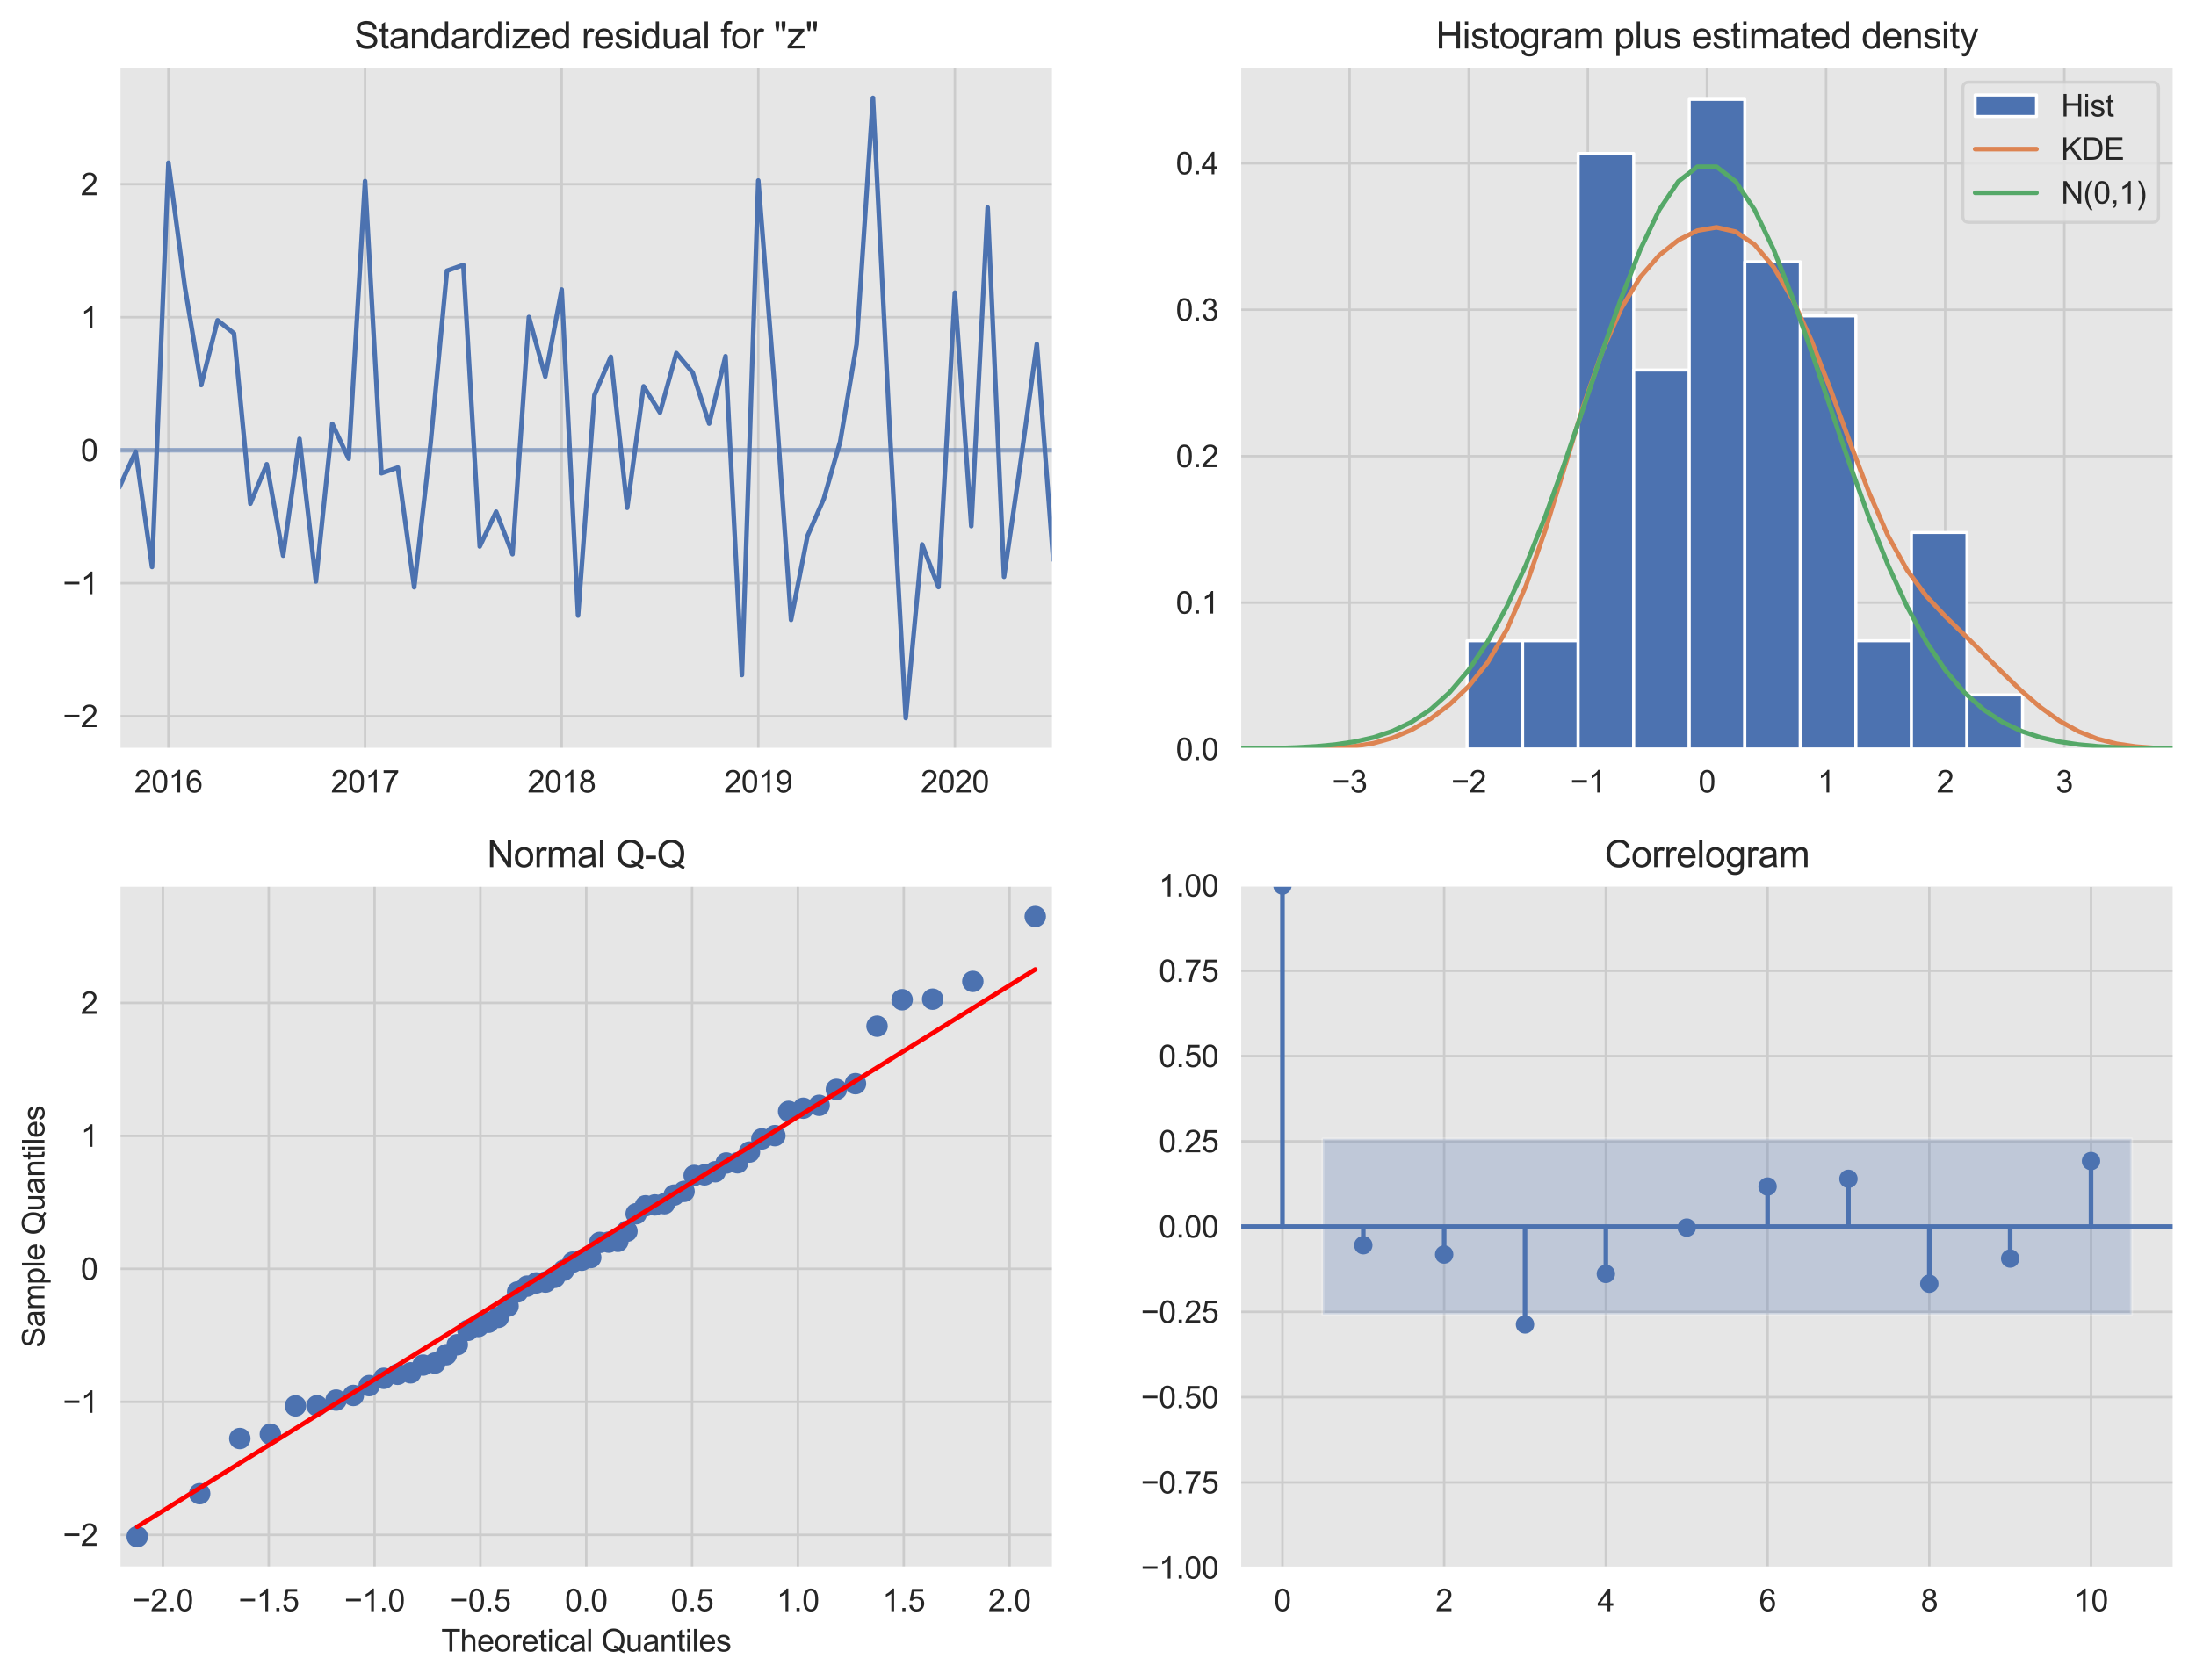 <?xml version="1.0" encoding="utf-8" standalone="no"?>
<!DOCTYPE svg PUBLIC "-//W3C//DTD SVG 1.1//EN"
  "http://www.w3.org/Graphics/SVG/1.1/DTD/svg11.dtd">
<svg xmlns:xlink="http://www.w3.org/1999/xlink" width="715.675pt" height="547.52pt" viewBox="0 0 715.675 547.52" xmlns="http://www.w3.org/2000/svg" version="1.1">
 <defs>
  <style type="text/css">*{stroke-linejoin: round; stroke-linecap: butt}</style>
 </defs>
 <g id="figure_1">
  <g id="patch_1">
   <path d="M 0 547.52 
L 715.675 547.52 
L 715.675 0 
L 0 0 
z
" style="fill: #ffffff"/>
  </g>
  <g id="axes_1">
   <g id="patch_2">
    <path d="M 38.875 244.171 
L 343.239 244.171 
L 343.239 21.789 
L 38.875 21.789 
z
" style="fill: #e6e6e6"/>
   </g>
   <g id="matplotlib.axis_1">
    <g id="xtick_1">
     <g id="line2d_1">
      <path d="M 54.894 244.171 
L 54.894 21.789 
" clip-path="url(#p293b670fc4)" style="fill: none; stroke: #cccccc; stroke-width: 0.8; stroke-linecap: round"/>
     </g>
     <g id="text_1">
      <!-- 2016 -->
      <g style="fill: #262626" transform="translate(43.772 258.329)scale(0.1 -0.1)">
       <defs>
        <path id="ArialMT-32" d="M 3222 541 
L 3222 0 
L 194 0 
Q 188 203 259 391 
Q 375 700 629 1000 
Q 884 1300 1366 1694 
Q 2113 2306 2375 2664 
Q 2638 3022 2638 3341 
Q 2638 3675 2398 3904 
Q 2159 4134 1775 4134 
Q 1369 4134 1125 3890 
Q 881 3647 878 3216 
L 300 3275 
Q 359 3922 746 4261 
Q 1134 4600 1788 4600 
Q 2447 4600 2831 4234 
Q 3216 3869 3216 3328 
Q 3216 3053 3103 2787 
Q 2991 2522 2730 2228 
Q 2469 1934 1863 1422 
Q 1356 997 1212 845 
Q 1069 694 975 541 
L 3222 541 
z
" transform="scale(0.016)"/>
        <path id="ArialMT-30" d="M 266 2259 
Q 266 3072 433 3567 
Q 600 4063 929 4331 
Q 1259 4600 1759 4600 
Q 2128 4600 2406 4451 
Q 2684 4303 2865 4023 
Q 3047 3744 3150 3342 
Q 3253 2941 3253 2259 
Q 3253 1453 3087 958 
Q 2922 463 2592 192 
Q 2263 -78 1759 -78 
Q 1097 -78 719 397 
Q 266 969 266 2259 
z
M 844 2259 
Q 844 1131 1108 757 
Q 1372 384 1759 384 
Q 2147 384 2411 759 
Q 2675 1134 2675 2259 
Q 2675 3391 2411 3762 
Q 2147 4134 1753 4134 
Q 1366 4134 1134 3806 
Q 844 3388 844 2259 
z
" transform="scale(0.016)"/>
        <path id="ArialMT-31" d="M 2384 0 
L 1822 0 
L 1822 3584 
Q 1619 3391 1289 3197 
Q 959 3003 697 2906 
L 697 3450 
Q 1169 3672 1522 3987 
Q 1875 4303 2022 4600 
L 2384 4600 
L 2384 0 
z
" transform="scale(0.016)"/>
        <path id="ArialMT-36" d="M 3184 3459 
L 2625 3416 
Q 2550 3747 2413 3897 
Q 2184 4138 1850 4138 
Q 1581 4138 1378 3988 
Q 1113 3794 959 3422 
Q 806 3050 800 2363 
Q 1003 2672 1297 2822 
Q 1591 2972 1913 2972 
Q 2475 2972 2870 2558 
Q 3266 2144 3266 1488 
Q 3266 1056 3080 686 
Q 2894 316 2569 119 
Q 2244 -78 1831 -78 
Q 1128 -78 684 439 
Q 241 956 241 2144 
Q 241 3472 731 4075 
Q 1159 4600 1884 4600 
Q 2425 4600 2770 4297 
Q 3116 3994 3184 3459 
z
M 888 1484 
Q 888 1194 1011 928 
Q 1134 663 1356 523 
Q 1578 384 1822 384 
Q 2178 384 2434 671 
Q 2691 959 2691 1453 
Q 2691 1928 2437 2201 
Q 2184 2475 1800 2475 
Q 1419 2475 1153 2201 
Q 888 1928 888 1484 
z
" transform="scale(0.016)"/>
       </defs>
       <use xlink:href="#ArialMT-32"/>
       <use xlink:href="#ArialMT-30" x="55.615"/>
       <use xlink:href="#ArialMT-31" x="111.23"/>
       <use xlink:href="#ArialMT-36" x="166.846"/>
      </g>
     </g>
    </g>
    <g id="xtick_2">
     <g id="line2d_2">
      <path d="M 118.971 244.171 
L 118.971 21.789 
" clip-path="url(#p293b670fc4)" style="fill: none; stroke: #cccccc; stroke-width: 0.8; stroke-linecap: round"/>
     </g>
     <g id="text_2">
      <!-- 2017 -->
      <g style="fill: #262626" transform="translate(107.849 258.329)scale(0.1 -0.1)">
       <defs>
        <path id="ArialMT-37" d="M 303 3981 
L 303 4522 
L 3269 4522 
L 3269 4084 
Q 2831 3619 2401 2847 
Q 1972 2075 1738 1259 
Q 1569 684 1522 0 
L 944 0 
Q 953 541 1156 1306 
Q 1359 2072 1739 2783 
Q 2119 3494 2547 3981 
L 303 3981 
z
" transform="scale(0.016)"/>
       </defs>
       <use xlink:href="#ArialMT-32"/>
       <use xlink:href="#ArialMT-30" x="55.615"/>
       <use xlink:href="#ArialMT-31" x="111.23"/>
       <use xlink:href="#ArialMT-37" x="166.846"/>
      </g>
     </g>
    </g>
    <g id="xtick_3">
     <g id="line2d_3">
      <path d="M 183.047 244.171 
L 183.047 21.789 
" clip-path="url(#p293b670fc4)" style="fill: none; stroke: #cccccc; stroke-width: 0.8; stroke-linecap: round"/>
     </g>
     <g id="text_3">
      <!-- 2018 -->
      <g style="fill: #262626" transform="translate(171.925 258.329)scale(0.1 -0.1)">
       <defs>
        <path id="ArialMT-38" d="M 1131 2484 
Q 781 2613 612 2850 
Q 444 3088 444 3419 
Q 444 3919 803 4259 
Q 1163 4600 1759 4600 
Q 2359 4600 2725 4251 
Q 3091 3903 3091 3403 
Q 3091 3084 2923 2848 
Q 2756 2613 2416 2484 
Q 2838 2347 3058 2040 
Q 3278 1734 3278 1309 
Q 3278 722 2862 322 
Q 2447 -78 1769 -78 
Q 1091 -78 675 323 
Q 259 725 259 1325 
Q 259 1772 486 2073 
Q 713 2375 1131 2484 
z
M 1019 3438 
Q 1019 3113 1228 2906 
Q 1438 2700 1772 2700 
Q 2097 2700 2305 2904 
Q 2513 3109 2513 3406 
Q 2513 3716 2298 3927 
Q 2084 4138 1766 4138 
Q 1444 4138 1231 3931 
Q 1019 3725 1019 3438 
z
M 838 1322 
Q 838 1081 952 856 
Q 1066 631 1291 507 
Q 1516 384 1775 384 
Q 2178 384 2440 643 
Q 2703 903 2703 1303 
Q 2703 1709 2433 1975 
Q 2163 2241 1756 2241 
Q 1359 2241 1098 1978 
Q 838 1716 838 1322 
z
" transform="scale(0.016)"/>
       </defs>
       <use xlink:href="#ArialMT-32"/>
       <use xlink:href="#ArialMT-30" x="55.615"/>
       <use xlink:href="#ArialMT-31" x="111.23"/>
       <use xlink:href="#ArialMT-38" x="166.846"/>
      </g>
     </g>
    </g>
    <g id="xtick_4">
     <g id="line2d_4">
      <path d="M 247.124 244.171 
L 247.124 21.789 
" clip-path="url(#p293b670fc4)" style="fill: none; stroke: #cccccc; stroke-width: 0.8; stroke-linecap: round"/>
     </g>
     <g id="text_4">
      <!-- 2019 -->
      <g style="fill: #262626" transform="translate(236.002 258.329)scale(0.1 -0.1)">
       <defs>
        <path id="ArialMT-39" d="M 350 1059 
L 891 1109 
Q 959 728 1153 556 
Q 1347 384 1650 384 
Q 1909 384 2104 503 
Q 2300 622 2425 820 
Q 2550 1019 2634 1356 
Q 2719 1694 2719 2044 
Q 2719 2081 2716 2156 
Q 2547 1888 2255 1720 
Q 1963 1553 1622 1553 
Q 1053 1553 659 1965 
Q 266 2378 266 3053 
Q 266 3750 677 4175 
Q 1088 4600 1706 4600 
Q 2153 4600 2523 4359 
Q 2894 4119 3086 3673 
Q 3278 3228 3278 2384 
Q 3278 1506 3087 986 
Q 2897 466 2520 194 
Q 2144 -78 1638 -78 
Q 1100 -78 759 220 
Q 419 519 350 1059 
z
M 2653 3081 
Q 2653 3566 2395 3850 
Q 2138 4134 1775 4134 
Q 1400 4134 1122 3828 
Q 844 3522 844 3034 
Q 844 2597 1108 2323 
Q 1372 2050 1759 2050 
Q 2150 2050 2401 2323 
Q 2653 2597 2653 3081 
z
" transform="scale(0.016)"/>
       </defs>
       <use xlink:href="#ArialMT-32"/>
       <use xlink:href="#ArialMT-30" x="55.615"/>
       <use xlink:href="#ArialMT-31" x="111.23"/>
       <use xlink:href="#ArialMT-39" x="166.846"/>
      </g>
     </g>
    </g>
    <g id="xtick_5">
     <g id="line2d_5">
      <path d="M 311.2 244.171 
L 311.2 21.789 
" clip-path="url(#p293b670fc4)" style="fill: none; stroke: #cccccc; stroke-width: 0.8; stroke-linecap: round"/>
     </g>
     <g id="text_5">
      <!-- 2020 -->
      <g style="fill: #262626" transform="translate(300.078 258.329)scale(0.1 -0.1)">
       <use xlink:href="#ArialMT-32"/>
       <use xlink:href="#ArialMT-30" x="55.615"/>
       <use xlink:href="#ArialMT-32" x="111.23"/>
       <use xlink:href="#ArialMT-30" x="166.846"/>
      </g>
     </g>
    </g>
    <g id="xtick_6"/>
    <g id="xtick_7"/>
    <g id="xtick_8"/>
    <g id="xtick_9"/>
    <g id="xtick_10"/>
    <g id="xtick_11"/>
    <g id="xtick_12"/>
    <g id="xtick_13"/>
    <g id="xtick_14"/>
    <g id="xtick_15"/>
    <g id="xtick_16"/>
    <g id="xtick_17"/>
    <g id="xtick_18"/>
    <g id="xtick_19"/>
    <g id="xtick_20"/>
   </g>
   <g id="matplotlib.axis_2">
    <g id="ytick_1">
     <g id="line2d_6">
      <path d="M 38.875 233.459 
L 343.239 233.459 
" clip-path="url(#p293b670fc4)" style="fill: none; stroke: #cccccc; stroke-width: 0.8; stroke-linecap: round"/>
     </g>
     <g id="text_6">
      <!-- −2 -->
      <g style="fill: #262626" transform="translate(20.473 237.038)scale(0.1 -0.1)">
       <defs>
        <path id="ArialMT-2212" d="M 3381 1997 
L 356 1997 
L 356 2522 
L 3381 2522 
L 3381 1997 
z
" transform="scale(0.016)"/>
       </defs>
       <use xlink:href="#ArialMT-2212"/>
       <use xlink:href="#ArialMT-32" x="58.398"/>
      </g>
     </g>
    </g>
    <g id="ytick_2">
     <g id="line2d_7">
      <path d="M 38.875 190.105 
L 343.239 190.105 
" clip-path="url(#p293b670fc4)" style="fill: none; stroke: #cccccc; stroke-width: 0.8; stroke-linecap: round"/>
     </g>
     <g id="text_7">
      <!-- −1 -->
      <g style="fill: #262626" transform="translate(20.473 193.684)scale(0.1 -0.1)">
       <use xlink:href="#ArialMT-2212"/>
       <use xlink:href="#ArialMT-31" x="58.398"/>
      </g>
     </g>
    </g>
    <g id="ytick_3">
     <g id="line2d_8">
      <path d="M 38.875 146.752 
L 343.239 146.752 
" clip-path="url(#p293b670fc4)" style="fill: none; stroke: #cccccc; stroke-width: 0.8; stroke-linecap: round"/>
     </g>
     <g id="text_8">
      <!-- 0 -->
      <g style="fill: #262626" transform="translate(26.314 150.331)scale(0.1 -0.1)">
       <use xlink:href="#ArialMT-30"/>
      </g>
     </g>
    </g>
    <g id="ytick_4">
     <g id="line2d_9">
      <path d="M 38.875 103.398 
L 343.239 103.398 
" clip-path="url(#p293b670fc4)" style="fill: none; stroke: #cccccc; stroke-width: 0.8; stroke-linecap: round"/>
     </g>
     <g id="text_9">
      <!-- 1 -->
      <g style="fill: #262626" transform="translate(26.314 106.977)scale(0.1 -0.1)">
       <use xlink:href="#ArialMT-31"/>
      </g>
     </g>
    </g>
    <g id="ytick_5">
     <g id="line2d_10">
      <path d="M 38.875 60.045 
L 343.239 60.045 
" clip-path="url(#p293b670fc4)" style="fill: none; stroke: #cccccc; stroke-width: 0.8; stroke-linecap: round"/>
     </g>
     <g id="text_10">
      <!-- 2 -->
      <g style="fill: #262626" transform="translate(26.314 63.624)scale(0.1 -0.1)">
       <use xlink:href="#ArialMT-32"/>
      </g>
     </g>
    </g>
   </g>
   <g id="line2d_11">
    <path d="M 38.875 158.905 
L 44.215 147.202 
L 49.554 184.819 
L 54.894 53.058 
L 60.234 93.45 
L 65.574 125.519 
L 70.913 104.402 
L 76.253 108.678 
L 81.593 164.173 
L 86.932 151.337 
L 92.272 181.126 
L 97.612 143.064 
L 102.952 189.538 
L 108.291 138.137 
L 113.631 149.518 
L 118.971 59.03 
L 124.31 154.262 
L 129.65 152.397 
L 134.99 191.422 
L 140.33 144.574 
L 145.669 88.254 
L 151.009 86.379 
L 156.349 178.128 
L 161.688 166.795 
L 167.028 180.644 
L 172.368 103.335 
L 177.708 122.723 
L 183.047 94.39 
L 188.387 200.655 
L 193.727 128.782 
L 199.066 116.315 
L 204.406 165.531 
L 209.746 125.922 
L 215.086 134.498 
L 220.425 115.096 
L 225.765 121.504 
L 231.105 138.051 
L 236.444 116.112 
L 241.784 220.036 
L 247.124 58.846 
L 252.464 126.206 
L 257.803 202.07 
L 263.143 174.753 
L 268.483 162.576 
L 273.822 143.949 
L 279.162 112.252 
L 284.502 31.898 
L 289.842 137.79 
L 295.181 234.063 
L 300.521 177.478 
L 305.861 191.367 
L 311.2 95.407 
L 316.54 171.494 
L 321.88 67.645 
L 327.219 188.022 
L 332.559 151.065 
L 337.899 112.18 
L 343.239 182.433 
" clip-path="url(#p293b670fc4)" style="fill: none; stroke: #4c72b0; stroke-width: 1.5; stroke-linecap: round"/>
   </g>
   <g id="LineCollection_1">
    <path d="M 38.875 146.752 
L 343.239 146.752 
" clip-path="url(#p293b670fc4)" style="fill: none; stroke: #4c72b0; stroke-opacity: 0.5; stroke-width: 1.5"/>
   </g>
   <g id="patch_3">
    <path d="M 38.875 244.171 
L 38.875 21.789 
" style="fill: none; stroke: #ffffff; stroke-width: 0.8; stroke-linejoin: miter; stroke-linecap: square"/>
   </g>
   <g id="patch_4">
    <path d="M 343.239 244.171 
L 343.239 21.789 
" style="fill: none; stroke: #ffffff; stroke-width: 0.8; stroke-linejoin: miter; stroke-linecap: square"/>
   </g>
   <g id="patch_5">
    <path d="M 38.875 244.171 
L 343.239 244.171 
" style="fill: none; stroke: #ffffff; stroke-width: 0.8; stroke-linejoin: miter; stroke-linecap: square"/>
   </g>
   <g id="patch_6">
    <path d="M 38.875 21.789 
L 343.239 21.789 
" style="fill: none; stroke: #ffffff; stroke-width: 0.8; stroke-linejoin: miter; stroke-linecap: square"/>
   </g>
   <g id="text_11">
    <!-- Standardized residual for "z" -->
    <g style="fill: #262626" transform="translate(115.429 15.789)scale(0.12 -0.12)">
     <defs>
      <path id="ArialMT-53" d="M 288 1472 
L 859 1522 
Q 900 1178 1048 958 
Q 1197 738 1509 602 
Q 1822 466 2213 466 
Q 2559 466 2825 569 
Q 3091 672 3220 851 
Q 3350 1031 3350 1244 
Q 3350 1459 3225 1620 
Q 3100 1781 2813 1891 
Q 2628 1963 1997 2114 
Q 1366 2266 1113 2400 
Q 784 2572 623 2826 
Q 463 3081 463 3397 
Q 463 3744 659 4045 
Q 856 4347 1234 4503 
Q 1613 4659 2075 4659 
Q 2584 4659 2973 4495 
Q 3363 4331 3572 4012 
Q 3781 3694 3797 3291 
L 3216 3247 
Q 3169 3681 2898 3903 
Q 2628 4125 2100 4125 
Q 1550 4125 1298 3923 
Q 1047 3722 1047 3438 
Q 1047 3191 1225 3031 
Q 1400 2872 2139 2705 
Q 2878 2538 3153 2413 
Q 3553 2228 3743 1945 
Q 3934 1663 3934 1294 
Q 3934 928 3725 604 
Q 3516 281 3123 101 
Q 2731 -78 2241 -78 
Q 1619 -78 1198 103 
Q 778 284 539 648 
Q 300 1013 288 1472 
z
" transform="scale(0.016)"/>
      <path id="ArialMT-74" d="M 1650 503 
L 1731 6 
Q 1494 -44 1306 -44 
Q 1000 -44 831 53 
Q 663 150 594 308 
Q 525 466 525 972 
L 525 2881 
L 113 2881 
L 113 3319 
L 525 3319 
L 525 4141 
L 1084 4478 
L 1084 3319 
L 1650 3319 
L 1650 2881 
L 1084 2881 
L 1084 941 
Q 1084 700 1114 631 
Q 1144 563 1211 522 
Q 1278 481 1403 481 
Q 1497 481 1650 503 
z
" transform="scale(0.016)"/>
      <path id="ArialMT-61" d="M 2588 409 
Q 2275 144 1986 34 
Q 1697 -75 1366 -75 
Q 819 -75 525 192 
Q 231 459 231 875 
Q 231 1119 342 1320 
Q 453 1522 633 1644 
Q 813 1766 1038 1828 
Q 1203 1872 1538 1913 
Q 2219 1994 2541 2106 
Q 2544 2222 2544 2253 
Q 2544 2597 2384 2738 
Q 2169 2928 1744 2928 
Q 1347 2928 1158 2789 
Q 969 2650 878 2297 
L 328 2372 
Q 403 2725 575 2942 
Q 747 3159 1072 3276 
Q 1397 3394 1825 3394 
Q 2250 3394 2515 3294 
Q 2781 3194 2906 3042 
Q 3031 2891 3081 2659 
Q 3109 2516 3109 2141 
L 3109 1391 
Q 3109 606 3145 398 
Q 3181 191 3288 0 
L 2700 0 
Q 2613 175 2588 409 
z
M 2541 1666 
Q 2234 1541 1622 1453 
Q 1275 1403 1131 1340 
Q 988 1278 909 1158 
Q 831 1038 831 891 
Q 831 666 1001 516 
Q 1172 366 1500 366 
Q 1825 366 2078 508 
Q 2331 650 2450 897 
Q 2541 1088 2541 1459 
L 2541 1666 
z
" transform="scale(0.016)"/>
      <path id="ArialMT-6e" d="M 422 0 
L 422 3319 
L 928 3319 
L 928 2847 
Q 1294 3394 1984 3394 
Q 2284 3394 2536 3286 
Q 2788 3178 2913 3003 
Q 3038 2828 3088 2588 
Q 3119 2431 3119 2041 
L 3119 0 
L 2556 0 
L 2556 2019 
Q 2556 2363 2490 2533 
Q 2425 2703 2258 2804 
Q 2091 2906 1866 2906 
Q 1506 2906 1245 2678 
Q 984 2450 984 1813 
L 984 0 
L 422 0 
z
" transform="scale(0.016)"/>
      <path id="ArialMT-64" d="M 2575 0 
L 2575 419 
Q 2259 -75 1647 -75 
Q 1250 -75 917 144 
Q 584 363 401 755 
Q 219 1147 219 1656 
Q 219 2153 384 2558 
Q 550 2963 881 3178 
Q 1213 3394 1622 3394 
Q 1922 3394 2156 3267 
Q 2391 3141 2538 2938 
L 2538 4581 
L 3097 4581 
L 3097 0 
L 2575 0 
z
M 797 1656 
Q 797 1019 1065 703 
Q 1334 388 1700 388 
Q 2069 388 2326 689 
Q 2584 991 2584 1609 
Q 2584 2291 2321 2609 
Q 2059 2928 1675 2928 
Q 1300 2928 1048 2622 
Q 797 2316 797 1656 
z
" transform="scale(0.016)"/>
      <path id="ArialMT-72" d="M 416 0 
L 416 3319 
L 922 3319 
L 922 2816 
Q 1116 3169 1280 3281 
Q 1444 3394 1641 3394 
Q 1925 3394 2219 3213 
L 2025 2691 
Q 1819 2813 1613 2813 
Q 1428 2813 1281 2702 
Q 1134 2591 1072 2394 
Q 978 2094 978 1738 
L 978 0 
L 416 0 
z
" transform="scale(0.016)"/>
      <path id="ArialMT-69" d="M 425 3934 
L 425 4581 
L 988 4581 
L 988 3934 
L 425 3934 
z
M 425 0 
L 425 3319 
L 988 3319 
L 988 0 
L 425 0 
z
" transform="scale(0.016)"/>
      <path id="ArialMT-7a" d="M 125 0 
L 125 456 
L 2238 2881 
Q 1878 2863 1603 2863 
L 250 2863 
L 250 3319 
L 2963 3319 
L 2963 2947 
L 1166 841 
L 819 456 
Q 1197 484 1528 484 
L 3063 484 
L 3063 0 
L 125 0 
z
" transform="scale(0.016)"/>
      <path id="ArialMT-65" d="M 2694 1069 
L 3275 997 
Q 3138 488 2766 206 
Q 2394 -75 1816 -75 
Q 1088 -75 661 373 
Q 234 822 234 1631 
Q 234 2469 665 2931 
Q 1097 3394 1784 3394 
Q 2450 3394 2872 2941 
Q 3294 2488 3294 1666 
Q 3294 1616 3291 1516 
L 816 1516 
Q 847 969 1125 678 
Q 1403 388 1819 388 
Q 2128 388 2347 550 
Q 2566 713 2694 1069 
z
M 847 1978 
L 2700 1978 
Q 2663 2397 2488 2606 
Q 2219 2931 1791 2931 
Q 1403 2931 1139 2672 
Q 875 2413 847 1978 
z
" transform="scale(0.016)"/>
      <path id="ArialMT-20" transform="scale(0.016)"/>
      <path id="ArialMT-73" d="M 197 991 
L 753 1078 
Q 800 744 1014 566 
Q 1228 388 1613 388 
Q 2000 388 2187 545 
Q 2375 703 2375 916 
Q 2375 1106 2209 1216 
Q 2094 1291 1634 1406 
Q 1016 1563 777 1677 
Q 538 1791 414 1992 
Q 291 2194 291 2438 
Q 291 2659 392 2848 
Q 494 3038 669 3163 
Q 800 3259 1026 3326 
Q 1253 3394 1513 3394 
Q 1903 3394 2198 3281 
Q 2494 3169 2634 2976 
Q 2775 2784 2828 2463 
L 2278 2388 
Q 2241 2644 2061 2787 
Q 1881 2931 1553 2931 
Q 1166 2931 1000 2803 
Q 834 2675 834 2503 
Q 834 2394 903 2306 
Q 972 2216 1119 2156 
Q 1203 2125 1616 2013 
Q 2213 1853 2448 1751 
Q 2684 1650 2818 1456 
Q 2953 1263 2953 975 
Q 2953 694 2789 445 
Q 2625 197 2315 61 
Q 2006 -75 1616 -75 
Q 969 -75 630 194 
Q 291 463 197 991 
z
" transform="scale(0.016)"/>
      <path id="ArialMT-75" d="M 2597 0 
L 2597 488 
Q 2209 -75 1544 -75 
Q 1250 -75 995 37 
Q 741 150 617 320 
Q 494 491 444 738 
Q 409 903 409 1263 
L 409 3319 
L 972 3319 
L 972 1478 
Q 972 1038 1006 884 
Q 1059 663 1231 536 
Q 1403 409 1656 409 
Q 1909 409 2131 539 
Q 2353 669 2445 892 
Q 2538 1116 2538 1541 
L 2538 3319 
L 3100 3319 
L 3100 0 
L 2597 0 
z
" transform="scale(0.016)"/>
      <path id="ArialMT-6c" d="M 409 0 
L 409 4581 
L 972 4581 
L 972 0 
L 409 0 
z
" transform="scale(0.016)"/>
      <path id="ArialMT-66" d="M 556 0 
L 556 2881 
L 59 2881 
L 59 3319 
L 556 3319 
L 556 3672 
Q 556 4006 616 4169 
Q 697 4388 901 4523 
Q 1106 4659 1475 4659 
Q 1713 4659 2000 4603 
L 1916 4113 
Q 1741 4144 1584 4144 
Q 1328 4144 1222 4034 
Q 1116 3925 1116 3625 
L 1116 3319 
L 1763 3319 
L 1763 2881 
L 1116 2881 
L 1116 0 
L 556 0 
z
" transform="scale(0.016)"/>
      <path id="ArialMT-6f" d="M 213 1659 
Q 213 2581 725 3025 
Q 1153 3394 1769 3394 
Q 2453 3394 2887 2945 
Q 3322 2497 3322 1706 
Q 3322 1066 3130 698 
Q 2938 331 2570 128 
Q 2203 -75 1769 -75 
Q 1072 -75 642 372 
Q 213 819 213 1659 
z
M 791 1659 
Q 791 1022 1069 705 
Q 1347 388 1769 388 
Q 2188 388 2466 706 
Q 2744 1025 2744 1678 
Q 2744 2294 2464 2611 
Q 2184 2928 1769 2928 
Q 1347 2928 1069 2612 
Q 791 2297 791 1659 
z
" transform="scale(0.016)"/>
      <path id="ArialMT-22" d="M 450 2959 
L 294 3831 
L 294 4581 
L 934 4581 
L 934 3831 
L 794 2959 
L 450 2959 
z
M 1484 2959 
L 1331 3831 
L 1331 4581 
L 1972 4581 
L 1972 3831 
L 1822 2959 
L 1484 2959 
z
" transform="scale(0.016)"/>
     </defs>
     <use xlink:href="#ArialMT-53"/>
     <use xlink:href="#ArialMT-74" x="66.699"/>
     <use xlink:href="#ArialMT-61" x="94.482"/>
     <use xlink:href="#ArialMT-6e" x="150.098"/>
     <use xlink:href="#ArialMT-64" x="205.713"/>
     <use xlink:href="#ArialMT-61" x="261.328"/>
     <use xlink:href="#ArialMT-72" x="316.943"/>
     <use xlink:href="#ArialMT-64" x="350.244"/>
     <use xlink:href="#ArialMT-69" x="405.859"/>
     <use xlink:href="#ArialMT-7a" x="428.076"/>
     <use xlink:href="#ArialMT-65" x="478.076"/>
     <use xlink:href="#ArialMT-64" x="533.691"/>
     <use xlink:href="#ArialMT-20" x="589.307"/>
     <use xlink:href="#ArialMT-72" x="617.09"/>
     <use xlink:href="#ArialMT-65" x="650.391"/>
     <use xlink:href="#ArialMT-73" x="706.006"/>
     <use xlink:href="#ArialMT-69" x="756.006"/>
     <use xlink:href="#ArialMT-64" x="778.223"/>
     <use xlink:href="#ArialMT-75" x="833.838"/>
     <use xlink:href="#ArialMT-61" x="889.453"/>
     <use xlink:href="#ArialMT-6c" x="945.068"/>
     <use xlink:href="#ArialMT-20" x="967.285"/>
     <use xlink:href="#ArialMT-66" x="995.068"/>
     <use xlink:href="#ArialMT-6f" x="1022.852"/>
     <use xlink:href="#ArialMT-72" x="1078.467"/>
     <use xlink:href="#ArialMT-20" x="1111.768"/>
     <use xlink:href="#ArialMT-22" x="1139.551"/>
     <use xlink:href="#ArialMT-7a" x="1175.049"/>
     <use xlink:href="#ArialMT-22" x="1225.049"/>
    </g>
   </g>
  </g>
  <g id="axes_2">
   <g id="patch_7">
    <path d="M 404.111 244.171 
L 708.475 244.171 
L 708.475 21.789 
L 404.111 21.789 
z
" style="fill: #e6e6e6"/>
   </g>
   <g id="matplotlib.axis_3">
    <g id="xtick_21">
     <g id="line2d_12">
      <path d="M 439.828 244.171 
L 439.828 21.789 
" clip-path="url(#p38241d9e05)" style="fill: none; stroke: #cccccc; stroke-width: 0.8; stroke-linecap: round"/>
     </g>
     <g id="text_12">
      <!-- −3 -->
      <g style="fill: #262626" transform="translate(434.127 258.329)scale(0.1 -0.1)">
       <defs>
        <path id="ArialMT-33" d="M 269 1209 
L 831 1284 
Q 928 806 1161 595 
Q 1394 384 1728 384 
Q 2125 384 2398 659 
Q 2672 934 2672 1341 
Q 2672 1728 2419 1979 
Q 2166 2231 1775 2231 
Q 1616 2231 1378 2169 
L 1441 2663 
Q 1497 2656 1531 2656 
Q 1891 2656 2178 2843 
Q 2466 3031 2466 3422 
Q 2466 3731 2256 3934 
Q 2047 4138 1716 4138 
Q 1388 4138 1169 3931 
Q 950 3725 888 3313 
L 325 3413 
Q 428 3978 793 4289 
Q 1159 4600 1703 4600 
Q 2078 4600 2393 4439 
Q 2709 4278 2876 4000 
Q 3044 3722 3044 3409 
Q 3044 3113 2884 2869 
Q 2725 2625 2413 2481 
Q 2819 2388 3044 2092 
Q 3269 1797 3269 1353 
Q 3269 753 2831 336 
Q 2394 -81 1725 -81 
Q 1122 -81 723 278 
Q 325 638 269 1209 
z
" transform="scale(0.016)"/>
       </defs>
       <use xlink:href="#ArialMT-2212"/>
       <use xlink:href="#ArialMT-33" x="58.398"/>
      </g>
     </g>
    </g>
    <g id="xtick_22">
     <g id="line2d_13">
      <path d="M 478.649 244.171 
L 478.649 21.789 
" clip-path="url(#p38241d9e05)" style="fill: none; stroke: #cccccc; stroke-width: 0.8; stroke-linecap: round"/>
     </g>
     <g id="text_13">
      <!-- −2 -->
      <g style="fill: #262626" transform="translate(472.949 258.329)scale(0.1 -0.1)">
       <use xlink:href="#ArialMT-2212"/>
       <use xlink:href="#ArialMT-32" x="58.398"/>
      </g>
     </g>
    </g>
    <g id="xtick_23">
     <g id="line2d_14">
      <path d="M 517.471 244.171 
L 517.471 21.789 
" clip-path="url(#p38241d9e05)" style="fill: none; stroke: #cccccc; stroke-width: 0.8; stroke-linecap: round"/>
     </g>
     <g id="text_14">
      <!-- −1 -->
      <g style="fill: #262626" transform="translate(511.771 258.329)scale(0.1 -0.1)">
       <use xlink:href="#ArialMT-2212"/>
       <use xlink:href="#ArialMT-31" x="58.398"/>
      </g>
     </g>
    </g>
    <g id="xtick_24">
     <g id="line2d_15">
      <path d="M 556.293 244.171 
L 556.293 21.789 
" clip-path="url(#p38241d9e05)" style="fill: none; stroke: #cccccc; stroke-width: 0.8; stroke-linecap: round"/>
     </g>
     <g id="text_15">
      <!-- 0 -->
      <g style="fill: #262626" transform="translate(553.513 258.329)scale(0.1 -0.1)">
       <use xlink:href="#ArialMT-30"/>
      </g>
     </g>
    </g>
    <g id="xtick_25">
     <g id="line2d_16">
      <path d="M 595.115 244.171 
L 595.115 21.789 
" clip-path="url(#p38241d9e05)" style="fill: none; stroke: #cccccc; stroke-width: 0.8; stroke-linecap: round"/>
     </g>
     <g id="text_16">
      <!-- 1 -->
      <g style="fill: #262626" transform="translate(592.335 258.329)scale(0.1 -0.1)">
       <use xlink:href="#ArialMT-31"/>
      </g>
     </g>
    </g>
    <g id="xtick_26">
     <g id="line2d_17">
      <path d="M 633.937 244.171 
L 633.937 21.789 
" clip-path="url(#p38241d9e05)" style="fill: none; stroke: #cccccc; stroke-width: 0.8; stroke-linecap: round"/>
     </g>
     <g id="text_17">
      <!-- 2 -->
      <g style="fill: #262626" transform="translate(631.156 258.329)scale(0.1 -0.1)">
       <use xlink:href="#ArialMT-32"/>
      </g>
     </g>
    </g>
    <g id="xtick_27">
     <g id="line2d_18">
      <path d="M 672.759 244.171 
L 672.759 21.789 
" clip-path="url(#p38241d9e05)" style="fill: none; stroke: #cccccc; stroke-width: 0.8; stroke-linecap: round"/>
     </g>
     <g id="text_18">
      <!-- 3 -->
      <g style="fill: #262626" transform="translate(669.978 258.329)scale(0.1 -0.1)">
       <use xlink:href="#ArialMT-33"/>
      </g>
     </g>
    </g>
   </g>
   <g id="matplotlib.axis_4">
    <g id="ytick_6">
     <g id="line2d_19">
      <path d="M 404.111 244.171 
L 708.475 244.171 
" clip-path="url(#p38241d9e05)" style="fill: none; stroke: #cccccc; stroke-width: 0.8; stroke-linecap: round"/>
     </g>
     <g id="text_19">
      <!-- 0.0 -->
      <g style="fill: #262626" transform="translate(383.211 247.75)scale(0.1 -0.1)">
       <defs>
        <path id="ArialMT-2e" d="M 581 0 
L 581 641 
L 1222 641 
L 1222 0 
L 581 0 
z
" transform="scale(0.016)"/>
       </defs>
       <use xlink:href="#ArialMT-30"/>
       <use xlink:href="#ArialMT-2e" x="55.615"/>
       <use xlink:href="#ArialMT-30" x="83.398"/>
      </g>
     </g>
    </g>
    <g id="ytick_7">
     <g id="line2d_20">
      <path d="M 404.111 196.436 
L 708.475 196.436 
" clip-path="url(#p38241d9e05)" style="fill: none; stroke: #cccccc; stroke-width: 0.8; stroke-linecap: round"/>
     </g>
     <g id="text_20">
      <!-- 0.1 -->
      <g style="fill: #262626" transform="translate(383.211 200.015)scale(0.1 -0.1)">
       <use xlink:href="#ArialMT-30"/>
       <use xlink:href="#ArialMT-2e" x="55.615"/>
       <use xlink:href="#ArialMT-31" x="83.398"/>
      </g>
     </g>
    </g>
    <g id="ytick_8">
     <g id="line2d_21">
      <path d="M 404.111 148.701 
L 708.475 148.701 
" clip-path="url(#p38241d9e05)" style="fill: none; stroke: #cccccc; stroke-width: 0.8; stroke-linecap: round"/>
     </g>
     <g id="text_21">
      <!-- 0.2 -->
      <g style="fill: #262626" transform="translate(383.211 152.28)scale(0.1 -0.1)">
       <use xlink:href="#ArialMT-30"/>
       <use xlink:href="#ArialMT-2e" x="55.615"/>
       <use xlink:href="#ArialMT-32" x="83.398"/>
      </g>
     </g>
    </g>
    <g id="ytick_9">
     <g id="line2d_22">
      <path d="M 404.111 100.966 
L 708.475 100.966 
" clip-path="url(#p38241d9e05)" style="fill: none; stroke: #cccccc; stroke-width: 0.8; stroke-linecap: round"/>
     </g>
     <g id="text_22">
      <!-- 0.3 -->
      <g style="fill: #262626" transform="translate(383.211 104.544)scale(0.1 -0.1)">
       <use xlink:href="#ArialMT-30"/>
       <use xlink:href="#ArialMT-2e" x="55.615"/>
       <use xlink:href="#ArialMT-33" x="83.398"/>
      </g>
     </g>
    </g>
    <g id="ytick_10">
     <g id="line2d_23">
      <path d="M 404.111 53.23 
L 708.475 53.23 
" clip-path="url(#p38241d9e05)" style="fill: none; stroke: #cccccc; stroke-width: 0.8; stroke-linecap: round"/>
     </g>
     <g id="text_23">
      <!-- 0.4 -->
      <g style="fill: #262626" transform="translate(383.211 56.809)scale(0.1 -0.1)">
       <defs>
        <path id="ArialMT-34" d="M 2069 0 
L 2069 1097 
L 81 1097 
L 81 1613 
L 2172 4581 
L 2631 4581 
L 2631 1613 
L 3250 1613 
L 3250 1097 
L 2631 1097 
L 2631 0 
L 2069 0 
z
M 2069 1613 
L 2069 3678 
L 634 1613 
L 2069 1613 
z
" transform="scale(0.016)"/>
       </defs>
       <use xlink:href="#ArialMT-30"/>
       <use xlink:href="#ArialMT-2e" x="55.615"/>
       <use xlink:href="#ArialMT-34" x="83.398"/>
      </g>
     </g>
    </g>
   </g>
   <g id="patch_8">
    <path d="M 478.108 244.171 
L 496.212 244.171 
L 496.212 208.872 
L 478.108 208.872 
z
" clip-path="url(#p38241d9e05)" style="fill: #4c72b0; stroke: #ffffff; stroke-linejoin: miter"/>
   </g>
   <g id="patch_9">
    <path d="M 496.212 244.171 
L 514.315 244.171 
L 514.315 208.872 
L 496.212 208.872 
z
" clip-path="url(#p38241d9e05)" style="fill: #4c72b0; stroke: #ffffff; stroke-linejoin: miter"/>
   </g>
   <g id="patch_10">
    <path d="M 514.315 244.171 
L 532.419 244.171 
L 532.419 50.028 
L 514.315 50.028 
z
" clip-path="url(#p38241d9e05)" style="fill: #4c72b0; stroke: #ffffff; stroke-linejoin: miter"/>
   </g>
   <g id="patch_11">
    <path d="M 532.419 244.171 
L 550.522 244.171 
L 550.522 120.626 
L 532.419 120.626 
z
" clip-path="url(#p38241d9e05)" style="fill: #4c72b0; stroke: #ffffff; stroke-linejoin: miter"/>
   </g>
   <g id="patch_12">
    <path d="M 550.522 244.171 
L 568.625 244.171 
L 568.625 32.379 
L 550.522 32.379 
z
" clip-path="url(#p38241d9e05)" style="fill: #4c72b0; stroke: #ffffff; stroke-linejoin: miter"/>
   </g>
   <g id="patch_13">
    <path d="M 568.625 244.171 
L 586.729 244.171 
L 586.729 85.327 
L 568.625 85.327 
z
" clip-path="url(#p38241d9e05)" style="fill: #4c72b0; stroke: #ffffff; stroke-linejoin: miter"/>
   </g>
   <g id="patch_14">
    <path d="M 586.729 244.171 
L 604.832 244.171 
L 604.832 102.976 
L 586.729 102.976 
z
" clip-path="url(#p38241d9e05)" style="fill: #4c72b0; stroke: #ffffff; stroke-linejoin: miter"/>
   </g>
   <g id="patch_15">
    <path d="M 604.832 244.171 
L 622.935 244.171 
L 622.935 208.872 
L 604.832 208.872 
z
" clip-path="url(#p38241d9e05)" style="fill: #4c72b0; stroke: #ffffff; stroke-linejoin: miter"/>
   </g>
   <g id="patch_16">
    <path d="M 622.935 244.171 
L 641.039 244.171 
L 641.039 173.574 
L 622.935 173.574 
z
" clip-path="url(#p38241d9e05)" style="fill: #4c72b0; stroke: #ffffff; stroke-linejoin: miter"/>
   </g>
   <g id="patch_17">
    <path d="M 641.039 244.171 
L 659.142 244.171 
L 659.142 226.522 
L 641.039 226.522 
z
" clip-path="url(#p38241d9e05)" style="fill: #4c72b0; stroke: #ffffff; stroke-linejoin: miter"/>
   </g>
   <g id="line2d_24">
    <path d="M 404.111 244.17 
L 410.323 244.168 
L 416.534 244.159 
L 422.746 244.127 
L 428.957 244.036 
L 435.169 243.803 
L 441.38 243.286 
L 447.592 242.277 
L 453.803 240.549 
L 460.015 237.922 
L 466.226 234.309 
L 472.438 229.648 
L 478.649 223.705 
L 484.861 215.877 
L 491.072 205.24 
L 497.284 190.995 
L 503.495 173.144 
L 509.707 152.941 
L 515.918 132.664 
L 522.13 114.711 
L 528.341 100.56 
L 534.553 90.325 
L 540.764 83.187 
L 546.976 78.254 
L 553.187 75.169 
L 559.399 74.12 
L 565.61 75.518 
L 571.822 79.744 
L 578.033 87.082 
L 584.245 97.666 
L 590.456 111.3 
L 596.668 127.247 
L 602.879 144.197 
L 609.091 160.496 
L 615.302 174.638 
L 621.514 185.819 
L 627.725 194.237 
L 633.937 200.885 
L 640.148 206.911 
L 646.36 213.009 
L 652.571 219.23 
L 658.783 225.22 
L 664.994 230.572 
L 671.206 235.015 
L 677.417 238.444 
L 683.629 240.882 
L 689.84 242.457 
L 696.052 243.368 
L 702.263 243.836 
L 708.475 244.047 
" clip-path="url(#p38241d9e05)" style="fill: none; stroke: #dd8452; stroke-width: 1.5; stroke-linecap: round"/>
   </g>
   <g id="line2d_25">
    <path d="M 404.111 244.083 
L 410.323 244.009 
L 416.534 243.879 
L 422.746 243.658 
L 428.957 243.293 
L 435.169 242.706 
L 441.38 241.788 
L 447.592 240.393 
L 453.803 238.332 
L 460.015 235.377 
L 466.226 231.26 
L 472.438 225.694 
L 478.649 218.398 
L 484.861 209.13 
L 491.072 197.733 
L 497.284 184.185 
L 503.495 168.642 
L 509.707 151.476 
L 515.918 133.284 
L 522.13 114.874 
L 528.341 97.218 
L 534.553 81.372 
L 540.764 68.377 
L 546.976 59.142 
L 553.187 54.344 
L 559.399 54.344 
L 565.61 59.142 
L 571.822 68.377 
L 578.033 81.372 
L 584.245 97.218 
L 590.456 114.874 
L 596.668 133.284 
L 602.879 151.476 
L 609.091 168.642 
L 615.302 184.185 
L 621.514 197.733 
L 627.725 209.13 
L 633.937 218.398 
L 640.148 225.694 
L 646.36 231.26 
L 652.571 235.377 
L 658.783 238.332 
L 664.994 240.393 
L 671.206 241.788 
L 677.417 242.706 
L 683.629 243.293 
L 689.84 243.658 
L 696.052 243.879 
L 702.263 244.009 
L 708.475 244.083 
" clip-path="url(#p38241d9e05)" style="fill: none; stroke: #55a868; stroke-width: 1.5; stroke-linecap: round"/>
   </g>
   <g id="patch_18">
    <path d="M 404.111 244.171 
L 404.111 21.789 
" style="fill: none; stroke: #ffffff; stroke-width: 0.8; stroke-linejoin: miter; stroke-linecap: square"/>
   </g>
   <g id="patch_19">
    <path d="M 708.475 244.171 
L 708.475 21.789 
" style="fill: none; stroke: #ffffff; stroke-width: 0.8; stroke-linejoin: miter; stroke-linecap: square"/>
   </g>
   <g id="patch_20">
    <path d="M 404.111 244.171 
L 708.475 244.171 
" style="fill: none; stroke: #ffffff; stroke-width: 0.8; stroke-linejoin: miter; stroke-linecap: square"/>
   </g>
   <g id="patch_21">
    <path d="M 404.111 21.789 
L 708.475 21.789 
" style="fill: none; stroke: #ffffff; stroke-width: 0.8; stroke-linejoin: miter; stroke-linecap: square"/>
   </g>
   <g id="text_24">
    <!-- Histogram plus estimated density -->
    <g style="fill: #262626" transform="translate(467.927 15.789)scale(0.12 -0.12)">
     <defs>
      <path id="ArialMT-48" d="M 513 0 
L 513 4581 
L 1119 4581 
L 1119 2700 
L 3500 2700 
L 3500 4581 
L 4106 4581 
L 4106 0 
L 3500 0 
L 3500 2159 
L 1119 2159 
L 1119 0 
L 513 0 
z
" transform="scale(0.016)"/>
      <path id="ArialMT-67" d="M 319 -275 
L 866 -356 
Q 900 -609 1056 -725 
Q 1266 -881 1628 -881 
Q 2019 -881 2231 -725 
Q 2444 -569 2519 -288 
Q 2563 -116 2559 434 
Q 2191 0 1641 0 
Q 956 0 581 494 
Q 206 988 206 1678 
Q 206 2153 378 2554 
Q 550 2956 876 3175 
Q 1203 3394 1644 3394 
Q 2231 3394 2613 2919 
L 2613 3319 
L 3131 3319 
L 3131 450 
Q 3131 -325 2973 -648 
Q 2816 -972 2473 -1159 
Q 2131 -1347 1631 -1347 
Q 1038 -1347 672 -1080 
Q 306 -813 319 -275 
z
M 784 1719 
Q 784 1066 1043 766 
Q 1303 466 1694 466 
Q 2081 466 2343 764 
Q 2606 1063 2606 1700 
Q 2606 2309 2336 2618 
Q 2066 2928 1684 2928 
Q 1309 2928 1046 2623 
Q 784 2319 784 1719 
z
" transform="scale(0.016)"/>
      <path id="ArialMT-6d" d="M 422 0 
L 422 3319 
L 925 3319 
L 925 2853 
Q 1081 3097 1340 3245 
Q 1600 3394 1931 3394 
Q 2300 3394 2536 3241 
Q 2772 3088 2869 2813 
Q 3263 3394 3894 3394 
Q 4388 3394 4653 3120 
Q 4919 2847 4919 2278 
L 4919 0 
L 4359 0 
L 4359 2091 
Q 4359 2428 4304 2576 
Q 4250 2725 4106 2815 
Q 3963 2906 3769 2906 
Q 3419 2906 3187 2673 
Q 2956 2441 2956 1928 
L 2956 0 
L 2394 0 
L 2394 2156 
Q 2394 2531 2256 2718 
Q 2119 2906 1806 2906 
Q 1569 2906 1367 2781 
Q 1166 2656 1075 2415 
Q 984 2175 984 1722 
L 984 0 
L 422 0 
z
" transform="scale(0.016)"/>
      <path id="ArialMT-70" d="M 422 -1272 
L 422 3319 
L 934 3319 
L 934 2888 
Q 1116 3141 1344 3267 
Q 1572 3394 1897 3394 
Q 2322 3394 2647 3175 
Q 2972 2956 3137 2557 
Q 3303 2159 3303 1684 
Q 3303 1175 3120 767 
Q 2938 359 2589 142 
Q 2241 -75 1856 -75 
Q 1575 -75 1351 44 
Q 1128 163 984 344 
L 984 -1272 
L 422 -1272 
z
M 931 1641 
Q 931 1000 1190 694 
Q 1450 388 1819 388 
Q 2194 388 2461 705 
Q 2728 1022 2728 1688 
Q 2728 2322 2467 2637 
Q 2206 2953 1844 2953 
Q 1484 2953 1207 2617 
Q 931 2281 931 1641 
z
" transform="scale(0.016)"/>
      <path id="ArialMT-79" d="M 397 -1278 
L 334 -750 
Q 519 -800 656 -800 
Q 844 -800 956 -737 
Q 1069 -675 1141 -563 
Q 1194 -478 1313 -144 
Q 1328 -97 1363 -6 
L 103 3319 
L 709 3319 
L 1400 1397 
Q 1534 1031 1641 628 
Q 1738 1016 1872 1384 
L 2581 3319 
L 3144 3319 
L 1881 -56 
Q 1678 -603 1566 -809 
Q 1416 -1088 1222 -1217 
Q 1028 -1347 759 -1347 
Q 597 -1347 397 -1278 
z
" transform="scale(0.016)"/>
     </defs>
     <use xlink:href="#ArialMT-48"/>
     <use xlink:href="#ArialMT-69" x="72.217"/>
     <use xlink:href="#ArialMT-73" x="94.434"/>
     <use xlink:href="#ArialMT-74" x="144.434"/>
     <use xlink:href="#ArialMT-6f" x="172.217"/>
     <use xlink:href="#ArialMT-67" x="227.832"/>
     <use xlink:href="#ArialMT-72" x="283.447"/>
     <use xlink:href="#ArialMT-61" x="316.748"/>
     <use xlink:href="#ArialMT-6d" x="372.363"/>
     <use xlink:href="#ArialMT-20" x="455.664"/>
     <use xlink:href="#ArialMT-70" x="483.447"/>
     <use xlink:href="#ArialMT-6c" x="539.062"/>
     <use xlink:href="#ArialMT-75" x="561.279"/>
     <use xlink:href="#ArialMT-73" x="616.895"/>
     <use xlink:href="#ArialMT-20" x="666.895"/>
     <use xlink:href="#ArialMT-65" x="694.678"/>
     <use xlink:href="#ArialMT-73" x="750.293"/>
     <use xlink:href="#ArialMT-74" x="800.293"/>
     <use xlink:href="#ArialMT-69" x="828.076"/>
     <use xlink:href="#ArialMT-6d" x="850.293"/>
     <use xlink:href="#ArialMT-61" x="933.594"/>
     <use xlink:href="#ArialMT-74" x="989.209"/>
     <use xlink:href="#ArialMT-65" x="1016.992"/>
     <use xlink:href="#ArialMT-64" x="1072.607"/>
     <use xlink:href="#ArialMT-20" x="1128.223"/>
     <use xlink:href="#ArialMT-64" x="1156.006"/>
     <use xlink:href="#ArialMT-65" x="1211.621"/>
     <use xlink:href="#ArialMT-6e" x="1267.236"/>
     <use xlink:href="#ArialMT-73" x="1322.852"/>
     <use xlink:href="#ArialMT-69" x="1372.852"/>
     <use xlink:href="#ArialMT-74" x="1395.068"/>
     <use xlink:href="#ArialMT-79" x="1422.852"/>
    </g>
   </g>
   <g id="legend_1">
    <g id="patch_22">
     <path d="M 641.694 72.464 
L 701.475 72.464 
Q 703.475 72.464 703.475 70.464 
L 703.475 28.789 
Q 703.475 26.789 701.475 26.789 
L 641.694 26.789 
Q 639.694 26.789 639.694 28.789 
L 639.694 70.464 
Q 639.694 72.464 641.694 72.464 
z
" style="fill: #e6e6e6; opacity: 0.8; stroke: #cccccc; stroke-linejoin: miter"/>
    </g>
    <g id="patch_23">
     <path d="M 643.694 37.947 
L 663.694 37.947 
L 663.694 30.947 
L 643.694 30.947 
z
" style="fill: #4c72b0; stroke: #ffffff; stroke-linejoin: miter"/>
    </g>
    <g id="text_25">
     <!-- Hist -->
     <g style="fill: #262626" transform="translate(671.694 37.947)scale(0.1 -0.1)">
      <use xlink:href="#ArialMT-48"/>
      <use xlink:href="#ArialMT-69" x="72.217"/>
      <use xlink:href="#ArialMT-73" x="94.434"/>
      <use xlink:href="#ArialMT-74" x="144.434"/>
     </g>
    </g>
    <g id="line2d_26">
     <path d="M 643.694 48.593 
L 653.694 48.593 
L 663.694 48.593 
" style="fill: none; stroke: #dd8452; stroke-width: 1.5; stroke-linecap: round"/>
    </g>
    <g id="text_26">
     <!-- KDE -->
     <g style="fill: #262626" transform="translate(671.694 52.093)scale(0.1 -0.1)">
      <defs>
       <path id="ArialMT-4b" d="M 469 0 
L 469 4581 
L 1075 4581 
L 1075 2309 
L 3350 4581 
L 4172 4581 
L 2250 2725 
L 4256 0 
L 3456 0 
L 1825 2319 
L 1075 1588 
L 1075 0 
L 469 0 
z
" transform="scale(0.016)"/>
       <path id="ArialMT-44" d="M 494 0 
L 494 4581 
L 2072 4581 
Q 2606 4581 2888 4516 
Q 3281 4425 3559 4188 
Q 3922 3881 4101 3404 
Q 4281 2928 4281 2316 
Q 4281 1794 4159 1391 
Q 4038 988 3847 723 
Q 3656 459 3429 307 
Q 3203 156 2883 78 
Q 2563 0 2147 0 
L 494 0 
z
M 1100 541 
L 2078 541 
Q 2531 541 2789 625 
Q 3047 709 3200 863 
Q 3416 1078 3536 1442 
Q 3656 1806 3656 2325 
Q 3656 3044 3420 3430 
Q 3184 3816 2847 3947 
Q 2603 4041 2063 4041 
L 1100 4041 
L 1100 541 
z
" transform="scale(0.016)"/>
       <path id="ArialMT-45" d="M 506 0 
L 506 4581 
L 3819 4581 
L 3819 4041 
L 1113 4041 
L 1113 2638 
L 3647 2638 
L 3647 2100 
L 1113 2100 
L 1113 541 
L 3925 541 
L 3925 0 
L 506 0 
z
" transform="scale(0.016)"/>
      </defs>
      <use xlink:href="#ArialMT-4b"/>
      <use xlink:href="#ArialMT-44" x="66.699"/>
      <use xlink:href="#ArialMT-45" x="138.916"/>
     </g>
    </g>
    <g id="line2d_27">
     <path d="M 643.694 62.86 
L 653.694 62.86 
L 663.694 62.86 
" style="fill: none; stroke: #55a868; stroke-width: 1.5; stroke-linecap: round"/>
    </g>
    <g id="text_27">
     <!-- N(0,1) -->
     <g style="fill: #262626" transform="translate(671.694 66.36)scale(0.1 -0.1)">
      <defs>
       <path id="ArialMT-4e" d="M 488 0 
L 488 4581 
L 1109 4581 
L 3516 984 
L 3516 4581 
L 4097 4581 
L 4097 0 
L 3475 0 
L 1069 3600 
L 1069 0 
L 488 0 
z
" transform="scale(0.016)"/>
       <path id="ArialMT-28" d="M 1497 -1347 
Q 1031 -759 709 28 
Q 388 816 388 1659 
Q 388 2403 628 3084 
Q 909 3875 1497 4659 
L 1900 4659 
Q 1522 4009 1400 3731 
Q 1209 3300 1100 2831 
Q 966 2247 966 1656 
Q 966 153 1900 -1347 
L 1497 -1347 
z
" transform="scale(0.016)"/>
       <path id="ArialMT-2c" d="M 569 0 
L 569 641 
L 1209 641 
L 1209 0 
Q 1209 -353 1084 -570 
Q 959 -788 688 -906 
L 531 -666 
Q 709 -588 793 -436 
Q 878 -284 888 0 
L 569 0 
z
" transform="scale(0.016)"/>
       <path id="ArialMT-29" d="M 791 -1347 
L 388 -1347 
Q 1322 153 1322 1656 
Q 1322 2244 1188 2822 
Q 1081 3291 891 3722 
Q 769 4003 388 4659 
L 791 4659 
Q 1378 3875 1659 3084 
Q 1900 2403 1900 1659 
Q 1900 816 1576 28 
Q 1253 -759 791 -1347 
z
" transform="scale(0.016)"/>
      </defs>
      <use xlink:href="#ArialMT-4e"/>
      <use xlink:href="#ArialMT-28" x="72.217"/>
      <use xlink:href="#ArialMT-30" x="105.518"/>
      <use xlink:href="#ArialMT-2c" x="161.133"/>
      <use xlink:href="#ArialMT-31" x="188.916"/>
      <use xlink:href="#ArialMT-29" x="244.531"/>
     </g>
    </g>
   </g>
  </g>
  <g id="axes_3">
   <g id="patch_24">
    <path d="M 38.875 511.029 
L 343.239 511.029 
L 343.239 288.648 
L 38.875 288.648 
z
" style="fill: #e6e6e6"/>
   </g>
   <g id="matplotlib.axis_5">
    <g id="xtick_28">
     <g id="line2d_28">
      <path d="M 53.094 511.029 
L 53.094 288.648 
" clip-path="url(#p55eace1165)" style="fill: none; stroke: #cccccc; stroke-width: 0.8; stroke-linecap: round"/>
     </g>
     <g id="text_28">
      <!-- −2.0 -->
      <g style="fill: #262626" transform="translate(43.224 525.187)scale(0.1 -0.1)">
       <use xlink:href="#ArialMT-2212"/>
       <use xlink:href="#ArialMT-32" x="58.398"/>
       <use xlink:href="#ArialMT-2e" x="114.014"/>
       <use xlink:href="#ArialMT-30" x="141.797"/>
      </g>
     </g>
    </g>
    <g id="xtick_29">
     <g id="line2d_29">
      <path d="M 87.585 511.029 
L 87.585 288.648 
" clip-path="url(#p55eace1165)" style="fill: none; stroke: #cccccc; stroke-width: 0.8; stroke-linecap: round"/>
     </g>
     <g id="text_29">
      <!-- −1.5 -->
      <g style="fill: #262626" transform="translate(77.715 525.187)scale(0.1 -0.1)">
       <defs>
        <path id="ArialMT-35" d="M 266 1200 
L 856 1250 
Q 922 819 1161 601 
Q 1400 384 1738 384 
Q 2144 384 2425 690 
Q 2706 997 2706 1503 
Q 2706 1984 2436 2262 
Q 2166 2541 1728 2541 
Q 1456 2541 1237 2417 
Q 1019 2294 894 2097 
L 366 2166 
L 809 4519 
L 3088 4519 
L 3088 3981 
L 1259 3981 
L 1013 2750 
Q 1425 3038 1878 3038 
Q 2478 3038 2890 2622 
Q 3303 2206 3303 1553 
Q 3303 931 2941 478 
Q 2500 -78 1738 -78 
Q 1113 -78 717 272 
Q 322 622 266 1200 
z
" transform="scale(0.016)"/>
       </defs>
       <use xlink:href="#ArialMT-2212"/>
       <use xlink:href="#ArialMT-31" x="58.398"/>
       <use xlink:href="#ArialMT-2e" x="114.014"/>
       <use xlink:href="#ArialMT-35" x="141.797"/>
      </g>
     </g>
    </g>
    <g id="xtick_30">
     <g id="line2d_30">
      <path d="M 122.075 511.029 
L 122.075 288.648 
" clip-path="url(#p55eace1165)" style="fill: none; stroke: #cccccc; stroke-width: 0.8; stroke-linecap: round"/>
     </g>
     <g id="text_30">
      <!-- −1.0 -->
      <g style="fill: #262626" transform="translate(112.205 525.187)scale(0.1 -0.1)">
       <use xlink:href="#ArialMT-2212"/>
       <use xlink:href="#ArialMT-31" x="58.398"/>
       <use xlink:href="#ArialMT-2e" x="114.014"/>
       <use xlink:href="#ArialMT-30" x="141.797"/>
      </g>
     </g>
    </g>
    <g id="xtick_31">
     <g id="line2d_31">
      <path d="M 156.566 511.029 
L 156.566 288.648 
" clip-path="url(#p55eace1165)" style="fill: none; stroke: #cccccc; stroke-width: 0.8; stroke-linecap: round"/>
     </g>
     <g id="text_31">
      <!-- −0.5 -->
      <g style="fill: #262626" transform="translate(146.696 525.187)scale(0.1 -0.1)">
       <use xlink:href="#ArialMT-2212"/>
       <use xlink:href="#ArialMT-30" x="58.398"/>
       <use xlink:href="#ArialMT-2e" x="114.014"/>
       <use xlink:href="#ArialMT-35" x="141.797"/>
      </g>
     </g>
    </g>
    <g id="xtick_32">
     <g id="line2d_32">
      <path d="M 191.057 511.029 
L 191.057 288.648 
" clip-path="url(#p55eace1165)" style="fill: none; stroke: #cccccc; stroke-width: 0.8; stroke-linecap: round"/>
     </g>
     <g id="text_32">
      <!-- 0.0 -->
      <g style="fill: #262626" transform="translate(184.107 525.187)scale(0.1 -0.1)">
       <use xlink:href="#ArialMT-30"/>
       <use xlink:href="#ArialMT-2e" x="55.615"/>
       <use xlink:href="#ArialMT-30" x="83.398"/>
      </g>
     </g>
    </g>
    <g id="xtick_33">
     <g id="line2d_33">
      <path d="M 225.547 511.029 
L 225.547 288.648 
" clip-path="url(#p55eace1165)" style="fill: none; stroke: #cccccc; stroke-width: 0.8; stroke-linecap: round"/>
     </g>
     <g id="text_33">
      <!-- 0.5 -->
      <g style="fill: #262626" transform="translate(218.597 525.187)scale(0.1 -0.1)">
       <use xlink:href="#ArialMT-30"/>
       <use xlink:href="#ArialMT-2e" x="55.615"/>
       <use xlink:href="#ArialMT-35" x="83.398"/>
      </g>
     </g>
    </g>
    <g id="xtick_34">
     <g id="line2d_34">
      <path d="M 260.038 511.029 
L 260.038 288.648 
" clip-path="url(#p55eace1165)" style="fill: none; stroke: #cccccc; stroke-width: 0.8; stroke-linecap: round"/>
     </g>
     <g id="text_34">
      <!-- 1.0 -->
      <g style="fill: #262626" transform="translate(253.088 525.187)scale(0.1 -0.1)">
       <use xlink:href="#ArialMT-31"/>
       <use xlink:href="#ArialMT-2e" x="55.615"/>
       <use xlink:href="#ArialMT-30" x="83.398"/>
      </g>
     </g>
    </g>
    <g id="xtick_35">
     <g id="line2d_35">
      <path d="M 294.529 511.029 
L 294.529 288.648 
" clip-path="url(#p55eace1165)" style="fill: none; stroke: #cccccc; stroke-width: 0.8; stroke-linecap: round"/>
     </g>
     <g id="text_35">
      <!-- 1.5 -->
      <g style="fill: #262626" transform="translate(287.579 525.187)scale(0.1 -0.1)">
       <use xlink:href="#ArialMT-31"/>
       <use xlink:href="#ArialMT-2e" x="55.615"/>
       <use xlink:href="#ArialMT-35" x="83.398"/>
      </g>
     </g>
    </g>
    <g id="xtick_36">
     <g id="line2d_36">
      <path d="M 329.019 511.029 
L 329.019 288.648 
" clip-path="url(#p55eace1165)" style="fill: none; stroke: #cccccc; stroke-width: 0.8; stroke-linecap: round"/>
     </g>
     <g id="text_36">
      <!-- 2.0 -->
      <g style="fill: #262626" transform="translate(322.069 525.187)scale(0.1 -0.1)">
       <use xlink:href="#ArialMT-32"/>
       <use xlink:href="#ArialMT-2e" x="55.615"/>
       <use xlink:href="#ArialMT-30" x="83.398"/>
      </g>
     </g>
    </g>
    <g id="text_37">
     <!-- Theoretical Quantiles -->
     <g style="fill: #262626" transform="translate(143.814 538.332)scale(0.1 -0.1)">
      <defs>
       <path id="ArialMT-54" d="M 1659 0 
L 1659 4041 
L 150 4041 
L 150 4581 
L 3781 4581 
L 3781 4041 
L 2266 4041 
L 2266 0 
L 1659 0 
z
" transform="scale(0.016)"/>
       <path id="ArialMT-68" d="M 422 0 
L 422 4581 
L 984 4581 
L 984 2938 
Q 1378 3394 1978 3394 
Q 2347 3394 2619 3248 
Q 2891 3103 3008 2847 
Q 3125 2591 3125 2103 
L 3125 0 
L 2563 0 
L 2563 2103 
Q 2563 2525 2380 2717 
Q 2197 2909 1863 2909 
Q 1613 2909 1392 2779 
Q 1172 2650 1078 2428 
Q 984 2206 984 1816 
L 984 0 
L 422 0 
z
" transform="scale(0.016)"/>
       <path id="ArialMT-63" d="M 2588 1216 
L 3141 1144 
Q 3050 572 2676 248 
Q 2303 -75 1759 -75 
Q 1078 -75 664 370 
Q 250 816 250 1647 
Q 250 2184 428 2587 
Q 606 2991 970 3192 
Q 1334 3394 1763 3394 
Q 2303 3394 2647 3120 
Q 2991 2847 3088 2344 
L 2541 2259 
Q 2463 2594 2264 2762 
Q 2066 2931 1784 2931 
Q 1359 2931 1093 2626 
Q 828 2322 828 1663 
Q 828 994 1084 691 
Q 1341 388 1753 388 
Q 2084 388 2306 591 
Q 2528 794 2588 1216 
z
" transform="scale(0.016)"/>
       <path id="ArialMT-51" d="M 3966 491 
Q 4388 200 4744 66 
L 4566 -356 
Q 4072 -178 3581 206 
Q 3072 -78 2456 -78 
Q 1834 -78 1328 222 
Q 822 522 548 1065 
Q 275 1609 275 2291 
Q 275 2969 550 3525 
Q 825 4081 1333 4372 
Q 1841 4663 2469 4663 
Q 3103 4663 3612 4361 
Q 4122 4059 4389 3517 
Q 4656 2975 4656 2294 
Q 4656 1728 4484 1276 
Q 4313 825 3966 491 
z
M 2631 1266 
Q 3156 1119 3497 828 
Q 4031 1316 4031 2294 
Q 4031 2850 3842 3265 
Q 3653 3681 3289 3911 
Q 2925 4141 2472 4141 
Q 1794 4141 1347 3677 
Q 900 3213 900 2291 
Q 900 1397 1342 919 
Q 1784 441 2472 441 
Q 2797 441 3084 563 
Q 2800 747 2484 825 
L 2631 1266 
z
" transform="scale(0.016)"/>
      </defs>
      <use xlink:href="#ArialMT-54"/>
      <use xlink:href="#ArialMT-68" x="61.084"/>
      <use xlink:href="#ArialMT-65" x="116.699"/>
      <use xlink:href="#ArialMT-6f" x="172.314"/>
      <use xlink:href="#ArialMT-72" x="227.93"/>
      <use xlink:href="#ArialMT-65" x="261.23"/>
      <use xlink:href="#ArialMT-74" x="316.846"/>
      <use xlink:href="#ArialMT-69" x="344.629"/>
      <use xlink:href="#ArialMT-63" x="366.846"/>
      <use xlink:href="#ArialMT-61" x="416.846"/>
      <use xlink:href="#ArialMT-6c" x="472.461"/>
      <use xlink:href="#ArialMT-20" x="494.678"/>
      <use xlink:href="#ArialMT-51" x="522.461"/>
      <use xlink:href="#ArialMT-75" x="600.244"/>
      <use xlink:href="#ArialMT-61" x="655.859"/>
      <use xlink:href="#ArialMT-6e" x="711.475"/>
      <use xlink:href="#ArialMT-74" x="767.09"/>
      <use xlink:href="#ArialMT-69" x="794.873"/>
      <use xlink:href="#ArialMT-6c" x="817.09"/>
      <use xlink:href="#ArialMT-65" x="839.307"/>
      <use xlink:href="#ArialMT-73" x="894.922"/>
     </g>
    </g>
   </g>
   <g id="matplotlib.axis_6">
    <g id="ytick_11">
     <g id="line2d_37">
      <path d="M 38.875 500.317 
L 343.239 500.317 
" clip-path="url(#p55eace1165)" style="fill: none; stroke: #cccccc; stroke-width: 0.8; stroke-linecap: round"/>
     </g>
     <g id="text_38">
      <!-- −2 -->
      <g style="fill: #262626" transform="translate(20.473 503.896)scale(0.1 -0.1)">
       <use xlink:href="#ArialMT-2212"/>
       <use xlink:href="#ArialMT-32" x="58.398"/>
      </g>
     </g>
    </g>
    <g id="ytick_12">
     <g id="line2d_38">
      <path d="M 38.875 456.964 
L 343.239 456.964 
" clip-path="url(#p55eace1165)" style="fill: none; stroke: #cccccc; stroke-width: 0.8; stroke-linecap: round"/>
     </g>
     <g id="text_39">
      <!-- −1 -->
      <g style="fill: #262626" transform="translate(20.473 460.542)scale(0.1 -0.1)">
       <use xlink:href="#ArialMT-2212"/>
       <use xlink:href="#ArialMT-31" x="58.398"/>
      </g>
     </g>
    </g>
    <g id="ytick_13">
     <g id="line2d_39">
      <path d="M 38.875 413.61 
L 343.239 413.61 
" clip-path="url(#p55eace1165)" style="fill: none; stroke: #cccccc; stroke-width: 0.8; stroke-linecap: round"/>
     </g>
     <g id="text_40">
      <!-- 0 -->
      <g style="fill: #262626" transform="translate(26.314 417.189)scale(0.1 -0.1)">
       <use xlink:href="#ArialMT-30"/>
      </g>
     </g>
    </g>
    <g id="ytick_14">
     <g id="line2d_40">
      <path d="M 38.875 370.256 
L 343.239 370.256 
" clip-path="url(#p55eace1165)" style="fill: none; stroke: #cccccc; stroke-width: 0.8; stroke-linecap: round"/>
     </g>
     <g id="text_41">
      <!-- 1 -->
      <g style="fill: #262626" transform="translate(26.314 373.835)scale(0.1 -0.1)">
       <use xlink:href="#ArialMT-31"/>
      </g>
     </g>
    </g>
    <g id="ytick_15">
     <g id="line2d_41">
      <path d="M 38.875 326.903 
L 343.239 326.903 
" clip-path="url(#p55eace1165)" style="fill: none; stroke: #cccccc; stroke-width: 0.8; stroke-linecap: round"/>
     </g>
     <g id="text_42">
      <!-- 2 -->
      <g style="fill: #262626" transform="translate(26.314 330.482)scale(0.1 -0.1)">
       <use xlink:href="#ArialMT-32"/>
      </g>
     </g>
    </g>
    <g id="text_43">
     <!-- Sample Quantiles -->
     <g style="fill: #262626" transform="translate(14.486 439.302)rotate(-90)scale(0.1 -0.1)">
      <use xlink:href="#ArialMT-53"/>
      <use xlink:href="#ArialMT-61" x="66.699"/>
      <use xlink:href="#ArialMT-6d" x="122.314"/>
      <use xlink:href="#ArialMT-70" x="205.615"/>
      <use xlink:href="#ArialMT-6c" x="261.23"/>
      <use xlink:href="#ArialMT-65" x="283.447"/>
      <use xlink:href="#ArialMT-20" x="339.062"/>
      <use xlink:href="#ArialMT-51" x="366.846"/>
      <use xlink:href="#ArialMT-75" x="444.629"/>
      <use xlink:href="#ArialMT-61" x="500.244"/>
      <use xlink:href="#ArialMT-6e" x="555.859"/>
      <use xlink:href="#ArialMT-74" x="611.475"/>
      <use xlink:href="#ArialMT-69" x="639.258"/>
      <use xlink:href="#ArialMT-6c" x="661.475"/>
      <use xlink:href="#ArialMT-65" x="683.691"/>
      <use xlink:href="#ArialMT-73" x="739.307"/>
     </g>
    </g>
   </g>
   <g id="line2d_42">
    <defs>
     <path id="mda44dd164c" d="M 0 3 
C 0.796 3 1.559 2.684 2.121 2.121 
C 2.684 1.559 3 0.796 3 0 
C 3 -0.796 2.684 -1.559 2.121 -2.121 
C 1.559 -2.684 0.796 -3 0 -3 
C -0.796 -3 -1.559 -2.684 -2.121 -2.121 
C -2.684 -1.559 -3 -0.796 -3 0 
C -3 0.796 -2.684 1.559 -2.121 2.121 
C -1.559 2.684 -0.796 3 0 3 
z
" style="stroke: #4c72b0"/>
    </defs>
    <g clip-path="url(#p55eace1165)">
     <use xlink:href="#mda44dd164c" x="44.728" y="500.921" style="fill: #4c72b0; stroke: #4c72b0"/>
     <use xlink:href="#mda44dd164c" x="65.072" y="486.894" style="fill: #4c72b0; stroke: #4c72b0"/>
     <use xlink:href="#mda44dd164c" x="78.156" y="468.928" style="fill: #4c72b0; stroke: #4c72b0"/>
     <use xlink:href="#mda44dd164c" x="88.109" y="467.513" style="fill: #4c72b0; stroke: #4c72b0"/>
     <use xlink:href="#mda44dd164c" x="96.288" y="458.28" style="fill: #4c72b0; stroke: #4c72b0"/>
     <use xlink:href="#mda44dd164c" x="103.316" y="458.225" style="fill: #4c72b0; stroke: #4c72b0"/>
     <use xlink:href="#mda44dd164c" x="109.535" y="456.396" style="fill: #4c72b0; stroke: #4c72b0"/>
     <use xlink:href="#mda44dd164c" x="115.154" y="454.88" style="fill: #4c72b0; stroke: #4c72b0"/>
     <use xlink:href="#mda44dd164c" x="120.31" y="451.677" style="fill: #4c72b0; stroke: #4c72b0"/>
     <use xlink:href="#mda44dd164c" x="125.098" y="449.292" style="fill: #4c72b0; stroke: #4c72b0"/>
     <use xlink:href="#mda44dd164c" x="129.588" y="447.984" style="fill: #4c72b0; stroke: #4c72b0"/>
     <use xlink:href="#mda44dd164c" x="133.832" y="447.502" style="fill: #4c72b0; stroke: #4c72b0"/>
     <use xlink:href="#mda44dd164c" x="137.869" y="444.986" style="fill: #4c72b0; stroke: #4c72b0"/>
     <use xlink:href="#mda44dd164c" x="141.732" y="444.336" style="fill: #4c72b0; stroke: #4c72b0"/>
     <use xlink:href="#mda44dd164c" x="145.445" y="441.612" style="fill: #4c72b0; stroke: #4c72b0"/>
     <use xlink:href="#mda44dd164c" x="149.031" y="438.352" style="fill: #4c72b0; stroke: #4c72b0"/>
     <use xlink:href="#mda44dd164c" x="152.507" y="433.653" style="fill: #4c72b0; stroke: #4c72b0"/>
     <use xlink:href="#mda44dd164c" x="155.888" y="432.389" style="fill: #4c72b0; stroke: #4c72b0"/>
     <use xlink:href="#mda44dd164c" x="159.186" y="431.031" style="fill: #4c72b0; stroke: #4c72b0"/>
     <use xlink:href="#mda44dd164c" x="162.413" y="429.434" style="fill: #4c72b0; stroke: #4c72b0"/>
     <use xlink:href="#mda44dd164c" x="165.578" y="425.763" style="fill: #4c72b0; stroke: #4c72b0"/>
     <use xlink:href="#mda44dd164c" x="168.691" y="421.12" style="fill: #4c72b0; stroke: #4c72b0"/>
     <use xlink:href="#mda44dd164c" x="171.759" y="419.255" style="fill: #4c72b0; stroke: #4c72b0"/>
     <use xlink:href="#mda44dd164c" x="174.788" y="418.195" style="fill: #4c72b0; stroke: #4c72b0"/>
     <use xlink:href="#mda44dd164c" x="177.787" y="417.923" style="fill: #4c72b0; stroke: #4c72b0"/>
     <use xlink:href="#mda44dd164c" x="180.761" y="416.376" style="fill: #4c72b0; stroke: #4c72b0"/>
     <use xlink:href="#mda44dd164c" x="183.716" y="414.061" style="fill: #4c72b0; stroke: #4c72b0"/>
     <use xlink:href="#mda44dd164c" x="186.658" y="411.432" style="fill: #4c72b0; stroke: #4c72b0"/>
     <use xlink:href="#mda44dd164c" x="189.591" y="410.807" style="fill: #4c72b0; stroke: #4c72b0"/>
     <use xlink:href="#mda44dd164c" x="192.522" y="409.922" style="fill: #4c72b0; stroke: #4c72b0"/>
     <use xlink:href="#mda44dd164c" x="195.456" y="404.995" style="fill: #4c72b0; stroke: #4c72b0"/>
     <use xlink:href="#mda44dd164c" x="198.397" y="404.909" style="fill: #4c72b0; stroke: #4c72b0"/>
     <use xlink:href="#mda44dd164c" x="201.352" y="404.648" style="fill: #4c72b0; stroke: #4c72b0"/>
     <use xlink:href="#mda44dd164c" x="204.326" y="401.356" style="fill: #4c72b0; stroke: #4c72b0"/>
     <use xlink:href="#mda44dd164c" x="207.325" y="395.641" style="fill: #4c72b0; stroke: #4c72b0"/>
     <use xlink:href="#mda44dd164c" x="210.355" y="393.065" style="fill: #4c72b0; stroke: #4c72b0"/>
     <use xlink:href="#mda44dd164c" x="213.423" y="392.781" style="fill: #4c72b0; stroke: #4c72b0"/>
     <use xlink:href="#mda44dd164c" x="216.535" y="392.377" style="fill: #4c72b0; stroke: #4c72b0"/>
     <use xlink:href="#mda44dd164c" x="219.701" y="389.582" style="fill: #4c72b0; stroke: #4c72b0"/>
     <use xlink:href="#mda44dd164c" x="222.927" y="388.362" style="fill: #4c72b0; stroke: #4c72b0"/>
     <use xlink:href="#mda44dd164c" x="226.226" y="383.173" style="fill: #4c72b0; stroke: #4c72b0"/>
     <use xlink:href="#mda44dd164c" x="229.606" y="382.97" style="fill: #4c72b0; stroke: #4c72b0"/>
     <use xlink:href="#mda44dd164c" x="233.082" y="381.954" style="fill: #4c72b0; stroke: #4c72b0"/>
     <use xlink:href="#mda44dd164c" x="236.668" y="379.11" style="fill: #4c72b0; stroke: #4c72b0"/>
     <use xlink:href="#mda44dd164c" x="240.382" y="379.038" style="fill: #4c72b0; stroke: #4c72b0"/>
     <use xlink:href="#mda44dd164c" x="244.245" y="375.536" style="fill: #4c72b0; stroke: #4c72b0"/>
     <use xlink:href="#mda44dd164c" x="248.282" y="371.26" style="fill: #4c72b0; stroke: #4c72b0"/>
     <use xlink:href="#mda44dd164c" x="252.525" y="370.193" style="fill: #4c72b0; stroke: #4c72b0"/>
     <use xlink:href="#mda44dd164c" x="257.015" y="362.265" style="fill: #4c72b0; stroke: #4c72b0"/>
     <use xlink:href="#mda44dd164c" x="261.803" y="361.248" style="fill: #4c72b0; stroke: #4c72b0"/>
     <use xlink:href="#mda44dd164c" x="266.959" y="360.308" style="fill: #4c72b0; stroke: #4c72b0"/>
     <use xlink:href="#mda44dd164c" x="272.578" y="355.112" style="fill: #4c72b0; stroke: #4c72b0"/>
     <use xlink:href="#mda44dd164c" x="278.798" y="353.238" style="fill: #4c72b0; stroke: #4c72b0"/>
     <use xlink:href="#mda44dd164c" x="285.826" y="334.503" style="fill: #4c72b0; stroke: #4c72b0"/>
     <use xlink:href="#mda44dd164c" x="294.005" y="325.889" style="fill: #4c72b0; stroke: #4c72b0"/>
     <use xlink:href="#mda44dd164c" x="303.958" y="325.704" style="fill: #4c72b0; stroke: #4c72b0"/>
     <use xlink:href="#mda44dd164c" x="317.041" y="319.916" style="fill: #4c72b0; stroke: #4c72b0"/>
     <use xlink:href="#mda44dd164c" x="337.385" y="298.756" style="fill: #4c72b0; stroke: #4c72b0"/>
    </g>
   </g>
   <g id="line2d_43">
    <path d="M 44.728 497.686 
L 65.072 485.056 
L 78.156 476.934 
L 88.109 470.755 
L 96.288 465.678 
L 103.316 461.315 
L 109.535 457.454 
L 115.154 453.965 
L 120.31 450.765 
L 125.098 447.792 
L 129.588 445.005 
L 133.832 442.37 
L 137.869 439.864 
L 141.732 437.466 
L 145.445 435.161 
L 149.031 432.935 
L 152.507 430.777 
L 155.888 428.678 
L 159.186 426.63 
L 162.413 424.627 
L 165.578 422.662 
L 168.691 420.73 
L 171.759 418.826 
L 174.788 416.945 
L 177.787 415.083 
L 180.761 413.237 
L 183.716 411.402 
L 186.658 409.576 
L 189.591 407.755 
L 192.522 405.936 
L 195.456 404.114 
L 198.397 402.288 
L 201.352 400.454 
L 204.326 398.608 
L 207.325 396.746 
L 210.355 394.865 
L 213.423 392.961 
L 216.535 391.028 
L 219.701 389.063 
L 222.927 387.06 
L 226.226 385.013 
L 229.606 382.914 
L 233.082 380.756 
L 236.668 378.53 
L 240.382 376.224 
L 244.245 373.826 
L 248.282 371.32 
L 252.525 368.686 
L 257.015 365.899 
L 261.803 362.926 
L 266.959 359.725 
L 272.578 356.237 
L 278.798 352.376 
L 285.826 348.013 
L 294.005 342.936 
L 303.958 336.757 
L 317.041 328.635 
L 337.385 316.005 
" clip-path="url(#p55eace1165)" style="fill: none; stroke: #ff0000; stroke-width: 1.5; stroke-linecap: round"/>
   </g>
   <g id="patch_25">
    <path d="M 38.875 511.029 
L 38.875 288.648 
" style="fill: none; stroke: #ffffff; stroke-width: 0.8; stroke-linejoin: miter; stroke-linecap: square"/>
   </g>
   <g id="patch_26">
    <path d="M 343.239 511.029 
L 343.239 288.648 
" style="fill: none; stroke: #ffffff; stroke-width: 0.8; stroke-linejoin: miter; stroke-linecap: square"/>
   </g>
   <g id="patch_27">
    <path d="M 38.875 511.029 
L 343.239 511.029 
" style="fill: none; stroke: #ffffff; stroke-width: 0.8; stroke-linejoin: miter; stroke-linecap: square"/>
   </g>
   <g id="patch_28">
    <path d="M 38.875 288.648 
L 343.239 288.648 
" style="fill: none; stroke: #ffffff; stroke-width: 0.8; stroke-linejoin: miter; stroke-linecap: square"/>
   </g>
   <g id="text_44">
    <!-- Normal Q-Q -->
    <g style="fill: #262626" transform="translate(158.723 282.648)scale(0.12 -0.12)">
     <defs>
      <path id="ArialMT-2d" d="M 203 1375 
L 203 1941 
L 1931 1941 
L 1931 1375 
L 203 1375 
z
" transform="scale(0.016)"/>
     </defs>
     <use xlink:href="#ArialMT-4e"/>
     <use xlink:href="#ArialMT-6f" x="72.217"/>
     <use xlink:href="#ArialMT-72" x="127.832"/>
     <use xlink:href="#ArialMT-6d" x="161.133"/>
     <use xlink:href="#ArialMT-61" x="244.434"/>
     <use xlink:href="#ArialMT-6c" x="300.049"/>
     <use xlink:href="#ArialMT-20" x="322.266"/>
     <use xlink:href="#ArialMT-51" x="350.049"/>
     <use xlink:href="#ArialMT-2d" x="427.832"/>
     <use xlink:href="#ArialMT-51" x="461.133"/>
    </g>
   </g>
  </g>
  <g id="axes_4">
   <g id="patch_29">
    <path d="M 404.111 511.029 
L 708.475 511.029 
L 708.475 288.648 
L 404.111 288.648 
z
" style="fill: #e6e6e6"/>
   </g>
   <g id="matplotlib.axis_7">
    <g id="xtick_37">
     <g id="line2d_44">
      <path d="M 417.946 511.029 
L 417.946 288.648 
" clip-path="url(#p9c6d7917e9)" style="fill: none; stroke: #cccccc; stroke-width: 0.8; stroke-linecap: round"/>
     </g>
     <g id="text_45">
      <!-- 0 -->
      <g style="fill: #262626" transform="translate(415.166 525.187)scale(0.1 -0.1)">
       <use xlink:href="#ArialMT-30"/>
      </g>
     </g>
    </g>
    <g id="xtick_38">
     <g id="line2d_45">
      <path d="M 470.65 511.029 
L 470.65 288.648 
" clip-path="url(#p9c6d7917e9)" style="fill: none; stroke: #cccccc; stroke-width: 0.8; stroke-linecap: round"/>
     </g>
     <g id="text_46">
      <!-- 2 -->
      <g style="fill: #262626" transform="translate(467.869 525.187)scale(0.1 -0.1)">
       <use xlink:href="#ArialMT-32"/>
      </g>
     </g>
    </g>
    <g id="xtick_39">
     <g id="line2d_46">
      <path d="M 523.353 511.029 
L 523.353 288.648 
" clip-path="url(#p9c6d7917e9)" style="fill: none; stroke: #cccccc; stroke-width: 0.8; stroke-linecap: round"/>
     </g>
     <g id="text_47">
      <!-- 4 -->
      <g style="fill: #262626" transform="translate(520.573 525.187)scale(0.1 -0.1)">
       <use xlink:href="#ArialMT-34"/>
      </g>
     </g>
    </g>
    <g id="xtick_40">
     <g id="line2d_47">
      <path d="M 576.057 511.029 
L 576.057 288.648 
" clip-path="url(#p9c6d7917e9)" style="fill: none; stroke: #cccccc; stroke-width: 0.8; stroke-linecap: round"/>
     </g>
     <g id="text_48">
      <!-- 6 -->
      <g style="fill: #262626" transform="translate(573.277 525.187)scale(0.1 -0.1)">
       <use xlink:href="#ArialMT-36"/>
      </g>
     </g>
    </g>
    <g id="xtick_41">
     <g id="line2d_48">
      <path d="M 628.761 511.029 
L 628.761 288.648 
" clip-path="url(#p9c6d7917e9)" style="fill: none; stroke: #cccccc; stroke-width: 0.8; stroke-linecap: round"/>
     </g>
     <g id="text_49">
      <!-- 8 -->
      <g style="fill: #262626" transform="translate(625.98 525.187)scale(0.1 -0.1)">
       <use xlink:href="#ArialMT-38"/>
      </g>
     </g>
    </g>
    <g id="xtick_42">
     <g id="line2d_49">
      <path d="M 681.464 511.029 
L 681.464 288.648 
" clip-path="url(#p9c6d7917e9)" style="fill: none; stroke: #cccccc; stroke-width: 0.8; stroke-linecap: round"/>
     </g>
     <g id="text_50">
      <!-- 10 -->
      <g style="fill: #262626" transform="translate(675.903 525.187)scale(0.1 -0.1)">
       <use xlink:href="#ArialMT-31"/>
       <use xlink:href="#ArialMT-30" x="55.615"/>
      </g>
     </g>
    </g>
   </g>
   <g id="matplotlib.axis_8">
    <g id="ytick_16">
     <g id="line2d_50">
      <path d="M 404.111 511.029 
L 708.475 511.029 
" clip-path="url(#p9c6d7917e9)" style="fill: none; stroke: #cccccc; stroke-width: 0.8; stroke-linecap: round"/>
     </g>
     <g id="text_51">
      <!-- −1.00 -->
      <g style="fill: #262626" transform="translate(371.81 514.608)scale(0.1 -0.1)">
       <use xlink:href="#ArialMT-2212"/>
       <use xlink:href="#ArialMT-31" x="58.398"/>
       <use xlink:href="#ArialMT-2e" x="114.014"/>
       <use xlink:href="#ArialMT-30" x="141.797"/>
       <use xlink:href="#ArialMT-30" x="197.412"/>
      </g>
     </g>
    </g>
    <g id="ytick_17">
     <g id="line2d_51">
      <path d="M 404.111 483.232 
L 708.475 483.232 
" clip-path="url(#p9c6d7917e9)" style="fill: none; stroke: #cccccc; stroke-width: 0.8; stroke-linecap: round"/>
     </g>
     <g id="text_52">
      <!-- −0.75 -->
      <g style="fill: #262626" transform="translate(371.81 486.811)scale(0.1 -0.1)">
       <use xlink:href="#ArialMT-2212"/>
       <use xlink:href="#ArialMT-30" x="58.398"/>
       <use xlink:href="#ArialMT-2e" x="114.014"/>
       <use xlink:href="#ArialMT-37" x="141.797"/>
       <use xlink:href="#ArialMT-35" x="197.412"/>
      </g>
     </g>
    </g>
    <g id="ytick_18">
     <g id="line2d_52">
      <path d="M 404.111 455.434 
L 708.475 455.434 
" clip-path="url(#p9c6d7917e9)" style="fill: none; stroke: #cccccc; stroke-width: 0.8; stroke-linecap: round"/>
     </g>
     <g id="text_53">
      <!-- −0.50 -->
      <g style="fill: #262626" transform="translate(371.81 459.013)scale(0.1 -0.1)">
       <use xlink:href="#ArialMT-2212"/>
       <use xlink:href="#ArialMT-30" x="58.398"/>
       <use xlink:href="#ArialMT-2e" x="114.014"/>
       <use xlink:href="#ArialMT-35" x="141.797"/>
       <use xlink:href="#ArialMT-30" x="197.412"/>
      </g>
     </g>
    </g>
    <g id="ytick_19">
     <g id="line2d_53">
      <path d="M 404.111 427.636 
L 708.475 427.636 
" clip-path="url(#p9c6d7917e9)" style="fill: none; stroke: #cccccc; stroke-width: 0.8; stroke-linecap: round"/>
     </g>
     <g id="text_54">
      <!-- −0.25 -->
      <g style="fill: #262626" transform="translate(371.81 431.215)scale(0.1 -0.1)">
       <use xlink:href="#ArialMT-2212"/>
       <use xlink:href="#ArialMT-30" x="58.398"/>
       <use xlink:href="#ArialMT-2e" x="114.014"/>
       <use xlink:href="#ArialMT-32" x="141.797"/>
       <use xlink:href="#ArialMT-35" x="197.412"/>
      </g>
     </g>
    </g>
    <g id="ytick_20">
     <g id="line2d_54">
      <path d="M 404.111 399.838 
L 708.475 399.838 
" clip-path="url(#p9c6d7917e9)" style="fill: none; stroke: #cccccc; stroke-width: 0.8; stroke-linecap: round"/>
     </g>
     <g id="text_55">
      <!-- 0.00 -->
      <g style="fill: #262626" transform="translate(377.65 403.417)scale(0.1 -0.1)">
       <use xlink:href="#ArialMT-30"/>
       <use xlink:href="#ArialMT-2e" x="55.615"/>
       <use xlink:href="#ArialMT-30" x="83.398"/>
       <use xlink:href="#ArialMT-30" x="139.014"/>
      </g>
     </g>
    </g>
    <g id="ytick_21">
     <g id="line2d_55">
      <path d="M 404.111 372.041 
L 708.475 372.041 
" clip-path="url(#p9c6d7917e9)" style="fill: none; stroke: #cccccc; stroke-width: 0.8; stroke-linecap: round"/>
     </g>
     <g id="text_56">
      <!-- 0.25 -->
      <g style="fill: #262626" transform="translate(377.65 375.62)scale(0.1 -0.1)">
       <use xlink:href="#ArialMT-30"/>
       <use xlink:href="#ArialMT-2e" x="55.615"/>
       <use xlink:href="#ArialMT-32" x="83.398"/>
       <use xlink:href="#ArialMT-35" x="139.014"/>
      </g>
     </g>
    </g>
    <g id="ytick_22">
     <g id="line2d_56">
      <path d="M 404.111 344.243 
L 708.475 344.243 
" clip-path="url(#p9c6d7917e9)" style="fill: none; stroke: #cccccc; stroke-width: 0.8; stroke-linecap: round"/>
     </g>
     <g id="text_57">
      <!-- 0.50 -->
      <g style="fill: #262626" transform="translate(377.65 347.822)scale(0.1 -0.1)">
       <use xlink:href="#ArialMT-30"/>
       <use xlink:href="#ArialMT-2e" x="55.615"/>
       <use xlink:href="#ArialMT-35" x="83.398"/>
       <use xlink:href="#ArialMT-30" x="139.014"/>
      </g>
     </g>
    </g>
    <g id="ytick_23">
     <g id="line2d_57">
      <path d="M 404.111 316.445 
L 708.475 316.445 
" clip-path="url(#p9c6d7917e9)" style="fill: none; stroke: #cccccc; stroke-width: 0.8; stroke-linecap: round"/>
     </g>
     <g id="text_58">
      <!-- 0.75 -->
      <g style="fill: #262626" transform="translate(377.65 320.024)scale(0.1 -0.1)">
       <use xlink:href="#ArialMT-30"/>
       <use xlink:href="#ArialMT-2e" x="55.615"/>
       <use xlink:href="#ArialMT-37" x="83.398"/>
       <use xlink:href="#ArialMT-35" x="139.014"/>
      </g>
     </g>
    </g>
    <g id="ytick_24">
     <g id="line2d_58">
      <path d="M 404.111 288.648 
L 708.475 288.648 
" clip-path="url(#p9c6d7917e9)" style="fill: none; stroke: #cccccc; stroke-width: 0.8; stroke-linecap: round"/>
     </g>
     <g id="text_59">
      <!-- 1.00 -->
      <g style="fill: #262626" transform="translate(377.65 292.226)scale(0.1 -0.1)">
       <use xlink:href="#ArialMT-31"/>
       <use xlink:href="#ArialMT-2e" x="55.615"/>
       <use xlink:href="#ArialMT-30" x="83.398"/>
       <use xlink:href="#ArialMT-30" x="139.014"/>
      </g>
     </g>
    </g>
   </g>
   <g id="PolyCollection_1">
    <defs>
     <path id="m76bd69e2bb" d="M 431.122 -176.297 
L 431.122 -119.066 
L 470.65 -119.066 
L 497.002 -119.066 
L 523.353 -119.066 
L 549.705 -119.066 
L 576.057 -119.066 
L 602.409 -119.066 
L 628.761 -119.066 
L 655.113 -119.066 
L 694.64 -119.066 
L 694.64 -176.297 
L 694.64 -176.297 
L 655.113 -176.297 
L 628.761 -176.297 
L 602.409 -176.297 
L 576.057 -176.297 
L 549.705 -176.297 
L 523.353 -176.297 
L 497.002 -176.297 
L 470.65 -176.297 
L 431.122 -176.297 
z
" style="stroke: #ffffff; stroke-opacity: 0.25"/>
    </defs>
    <g clip-path="url(#p9c6d7917e9)">
     <use xlink:href="#m76bd69e2bb" x="0" y="547.52" style="fill: #4c72b0; fill-opacity: 0.25; stroke: #ffffff; stroke-opacity: 0.25"/>
    </g>
   </g>
   <g id="LineCollection_2">
    <path d="M 417.946 399.838 
L 417.946 288.648 
" clip-path="url(#p9c6d7917e9)" style="fill: none; stroke: #4c72b0; stroke-width: 1.5"/>
    <path d="M 444.298 399.838 
L 444.298 405.913 
" clip-path="url(#p9c6d7917e9)" style="fill: none; stroke: #4c72b0; stroke-width: 1.5"/>
    <path d="M 470.65 399.838 
L 470.65 408.935 
" clip-path="url(#p9c6d7917e9)" style="fill: none; stroke: #4c72b0; stroke-width: 1.5"/>
    <path d="M 497.002 399.838 
L 497.002 431.732 
" clip-path="url(#p9c6d7917e9)" style="fill: none; stroke: #4c72b0; stroke-width: 1.5"/>
    <path d="M 523.353 399.838 
L 523.353 415.252 
" clip-path="url(#p9c6d7917e9)" style="fill: none; stroke: #4c72b0; stroke-width: 1.5"/>
    <path d="M 549.705 399.838 
L 549.705 400.175 
" clip-path="url(#p9c6d7917e9)" style="fill: none; stroke: #4c72b0; stroke-width: 1.5"/>
    <path d="M 576.057 399.838 
L 576.057 386.781 
" clip-path="url(#p9c6d7917e9)" style="fill: none; stroke: #4c72b0; stroke-width: 1.5"/>
    <path d="M 602.409 399.838 
L 602.409 384.262 
" clip-path="url(#p9c6d7917e9)" style="fill: none; stroke: #4c72b0; stroke-width: 1.5"/>
    <path d="M 628.761 399.838 
L 628.761 418.461 
" clip-path="url(#p9c6d7917e9)" style="fill: none; stroke: #4c72b0; stroke-width: 1.5"/>
    <path d="M 655.113 399.838 
L 655.113 410.256 
" clip-path="url(#p9c6d7917e9)" style="fill: none; stroke: #4c72b0; stroke-width: 1.5"/>
    <path d="M 681.464 399.838 
L 681.464 378.473 
" clip-path="url(#p9c6d7917e9)" style="fill: none; stroke: #4c72b0; stroke-width: 1.5"/>
   </g>
   <g id="line2d_59">
    <path d="M 404.111 399.838 
L 708.475 399.838 
" clip-path="url(#p9c6d7917e9)" style="fill: none; stroke: #4c72b0; stroke-width: 1.5; stroke-linecap: round"/>
   </g>
   <g id="line2d_60">
    <defs>
     <path id="m6abfa246e9" d="M 0 2.5 
C 0.663 2.5 1.299 2.237 1.768 1.768 
C 2.237 1.299 2.5 0.663 2.5 0 
C 2.5 -0.663 2.237 -1.299 1.768 -1.768 
C 1.299 -2.237 0.663 -2.5 0 -2.5 
C -0.663 -2.5 -1.299 -2.237 -1.768 -1.768 
C -2.237 -1.299 -2.5 -0.663 -2.5 0 
C -2.5 0.663 -2.237 1.299 -1.768 1.768 
C -1.299 2.237 -0.663 2.5 0 2.5 
z
" style="stroke: #4c72b0"/>
    </defs>
    <g clip-path="url(#p9c6d7917e9)">
     <use xlink:href="#m6abfa246e9" x="417.946" y="288.648" style="fill: #4c72b0; stroke: #4c72b0"/>
     <use xlink:href="#m6abfa246e9" x="444.298" y="405.913" style="fill: #4c72b0; stroke: #4c72b0"/>
     <use xlink:href="#m6abfa246e9" x="470.65" y="408.935" style="fill: #4c72b0; stroke: #4c72b0"/>
     <use xlink:href="#m6abfa246e9" x="497.002" y="431.732" style="fill: #4c72b0; stroke: #4c72b0"/>
     <use xlink:href="#m6abfa246e9" x="523.353" y="415.252" style="fill: #4c72b0; stroke: #4c72b0"/>
     <use xlink:href="#m6abfa246e9" x="549.705" y="400.175" style="fill: #4c72b0; stroke: #4c72b0"/>
     <use xlink:href="#m6abfa246e9" x="576.057" y="386.781" style="fill: #4c72b0; stroke: #4c72b0"/>
     <use xlink:href="#m6abfa246e9" x="602.409" y="384.262" style="fill: #4c72b0; stroke: #4c72b0"/>
     <use xlink:href="#m6abfa246e9" x="628.761" y="418.461" style="fill: #4c72b0; stroke: #4c72b0"/>
     <use xlink:href="#m6abfa246e9" x="655.113" y="410.256" style="fill: #4c72b0; stroke: #4c72b0"/>
     <use xlink:href="#m6abfa246e9" x="681.464" y="378.473" style="fill: #4c72b0; stroke: #4c72b0"/>
    </g>
   </g>
   <g id="patch_30">
    <path d="M 404.111 511.029 
L 404.111 288.648 
" style="fill: none; stroke: #ffffff; stroke-width: 0.8; stroke-linejoin: miter; stroke-linecap: square"/>
   </g>
   <g id="patch_31">
    <path d="M 708.475 511.029 
L 708.475 288.648 
" style="fill: none; stroke: #ffffff; stroke-width: 0.8; stroke-linejoin: miter; stroke-linecap: square"/>
   </g>
   <g id="patch_32">
    <path d="M 404.111 511.029 
L 708.475 511.029 
" style="fill: none; stroke: #ffffff; stroke-width: 0.8; stroke-linejoin: miter; stroke-linecap: square"/>
   </g>
   <g id="patch_33">
    <path d="M 404.111 288.648 
L 708.475 288.648 
" style="fill: none; stroke: #ffffff; stroke-width: 0.8; stroke-linejoin: miter; stroke-linecap: square"/>
   </g>
   <g id="text_60">
    <!-- Correlogram -->
    <g style="fill: #262626" transform="translate(522.953 282.648)scale(0.12 -0.12)">
     <defs>
      <path id="ArialMT-43" d="M 3763 1606 
L 4369 1453 
Q 4178 706 3683 314 
Q 3188 -78 2472 -78 
Q 1731 -78 1267 223 
Q 803 525 561 1097 
Q 319 1669 319 2325 
Q 319 3041 592 3573 
Q 866 4106 1370 4382 
Q 1875 4659 2481 4659 
Q 3169 4659 3637 4309 
Q 4106 3959 4291 3325 
L 3694 3184 
Q 3534 3684 3231 3912 
Q 2928 4141 2469 4141 
Q 1941 4141 1586 3887 
Q 1231 3634 1087 3207 
Q 944 2781 944 2328 
Q 944 1744 1114 1308 
Q 1284 872 1643 656 
Q 2003 441 2422 441 
Q 2931 441 3284 734 
Q 3638 1028 3763 1606 
z
" transform="scale(0.016)"/>
     </defs>
     <use xlink:href="#ArialMT-43"/>
     <use xlink:href="#ArialMT-6f" x="72.217"/>
     <use xlink:href="#ArialMT-72" x="127.832"/>
     <use xlink:href="#ArialMT-72" x="161.133"/>
     <use xlink:href="#ArialMT-65" x="194.434"/>
     <use xlink:href="#ArialMT-6c" x="250.049"/>
     <use xlink:href="#ArialMT-6f" x="272.266"/>
     <use xlink:href="#ArialMT-67" x="327.881"/>
     <use xlink:href="#ArialMT-72" x="383.496"/>
     <use xlink:href="#ArialMT-61" x="416.797"/>
     <use xlink:href="#ArialMT-6d" x="472.412"/>
    </g>
   </g>
  </g>
 </g>
 <defs>
  <clipPath id="p293b670fc4">
   <rect x="38.875" y="21.789" width="304.364" height="222.382"/>
  </clipPath>
  <clipPath id="p38241d9e05">
   <rect x="404.111" y="21.789" width="304.364" height="222.382"/>
  </clipPath>
  <clipPath id="p55eace1165">
   <rect x="38.875" y="288.648" width="304.364" height="222.382"/>
  </clipPath>
  <clipPath id="p9c6d7917e9">
   <rect x="404.111" y="288.648" width="304.364" height="222.382"/>
  </clipPath>
 </defs>
</svg>
